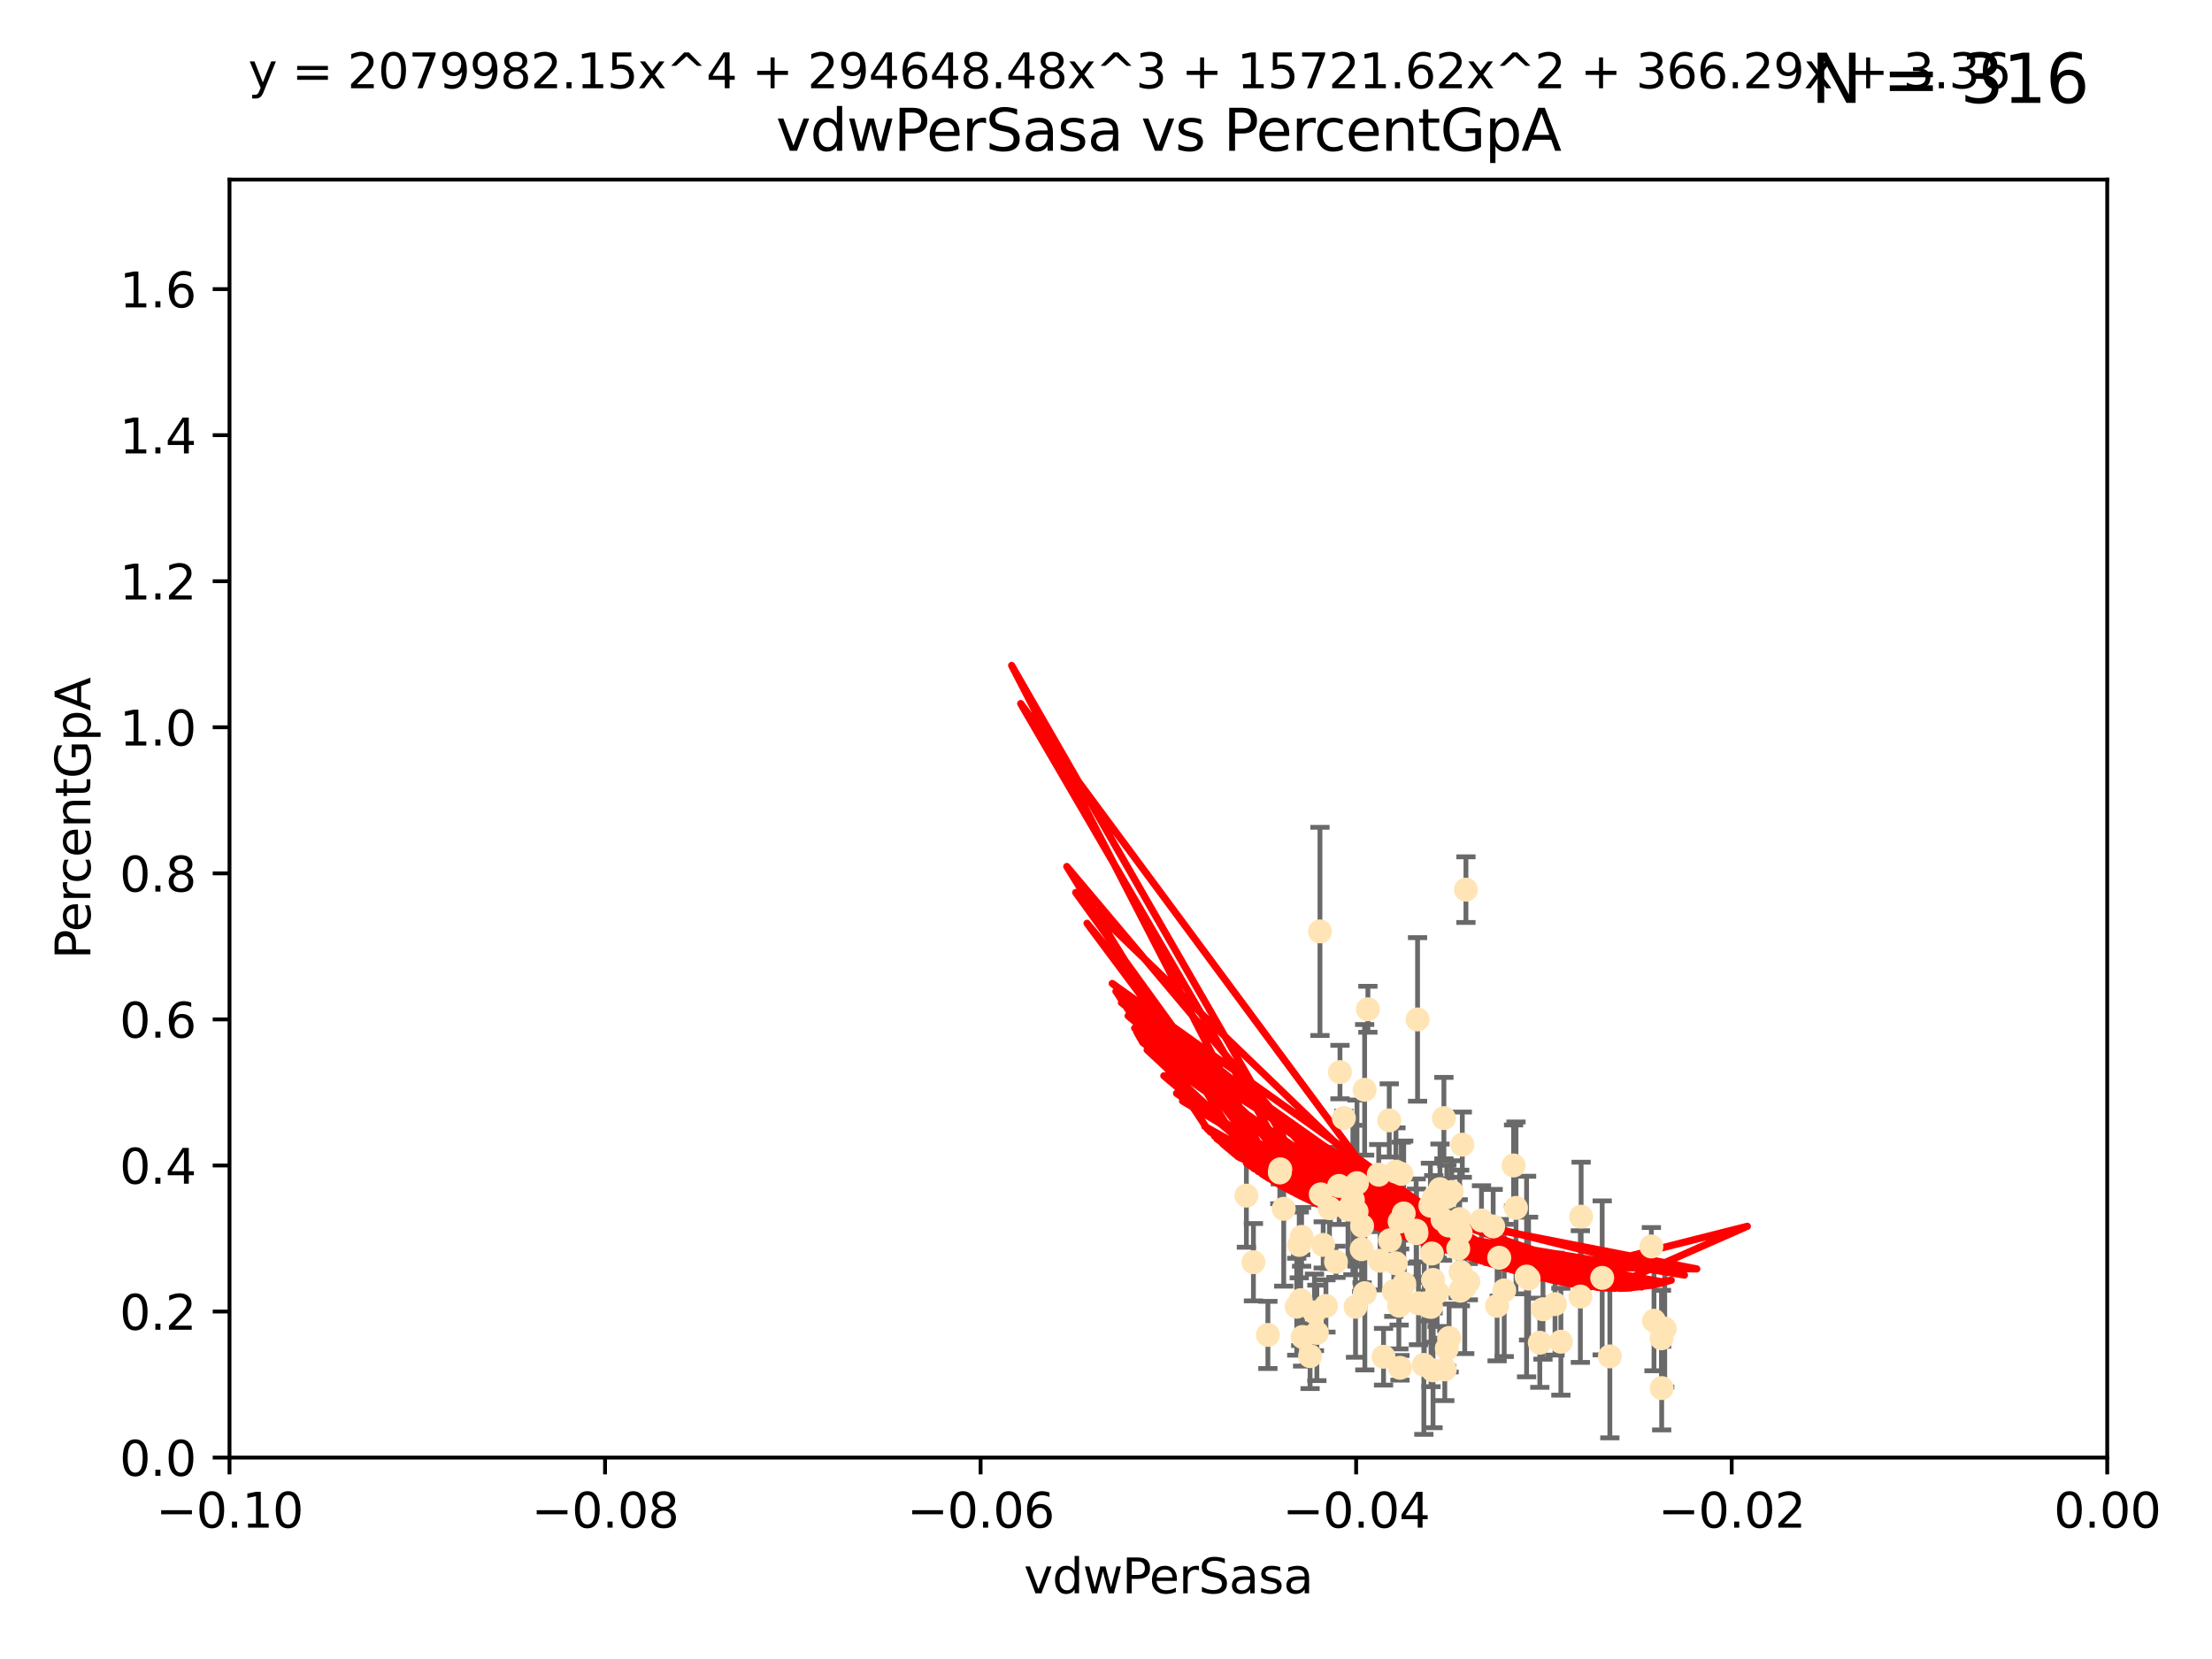 <?xml version="1.0" encoding="utf-8" standalone="no"?>
<!DOCTYPE svg PUBLIC "-//W3C//DTD SVG 1.1//EN"
  "http://www.w3.org/Graphics/SVG/1.1/DTD/svg11.dtd">
<svg xmlns:xlink="http://www.w3.org/1999/xlink" width="460.8pt" height="345.6pt" viewBox="0 0 460.8 345.6" xmlns="http://www.w3.org/2000/svg" version="1.1">
 <defs>
  <style type="text/css">*{stroke-linejoin: round; stroke-linecap: butt}</style>
 </defs>
 <g id="figure_1">
  <g id="patch_1">
   <path d="M 0 345.6 
L 460.8 345.6 
L 460.8 0 
L 0 0 
z
" style="fill: #ffffff"/>
  </g>
  <g id="axes_1">
   <g id="patch_2">
    <path d="M 47.81 303.64 
L 438.975 303.64 
L 438.975 37.411 
L 47.81 37.411 
z
" style="fill: #ffffff"/>
   </g>
   <g id="PathCollection_1">
    <defs>
     <path id="m151a1c770a" d="M 0 1.118 
C 0.297 1.118 0.581 1 0.791 0.791 
C 1 0.581 1.118 0.297 1.118 0 
C 1.118 -0.297 1 -0.581 0.791 -0.791 
C 0.581 -1 0.297 -1.118 0 -1.118 
C -0.297 -1.118 -0.581 -1 -0.791 -0.791 
C -1 -0.581 -1.118 -0.297 -1.118 0 
C -1.118 0.297 -1 0.581 -0.791 0.791 
C -0.581 1 -0.297 1.118 0 1.118 
z
" style="stroke: #ffe4b5"/>
    </defs>
    <g clip-path="url(#pa1aa3a41fd)">
     <use xlink:href="#m151a1c770a" x="270.137" y="272.213" style="fill: #ffe4b5; stroke: #ffe4b5"/>
     <use xlink:href="#m151a1c770a" x="291.581" y="254.477" style="fill: #ffe4b5; stroke: #ffe4b5"/>
     <use xlink:href="#m151a1c770a" x="296.707" y="271.529" style="fill: #ffe4b5; stroke: #ffe4b5"/>
     <use xlink:href="#m151a1c770a" x="298.103" y="272.259" style="fill: #ffe4b5; stroke: #ffe4b5"/>
     <use xlink:href="#m151a1c770a" x="283.749" y="255.392" style="fill: #ffe4b5; stroke: #ffe4b5"/>
     <use xlink:href="#m151a1c770a" x="279.141" y="223.332" style="fill: #ffe4b5; stroke: #ffe4b5"/>
     <use xlink:href="#m151a1c770a" x="261.11" y="262.939" style="fill: #ffe4b5; stroke: #ffe4b5"/>
     <use xlink:href="#m151a1c770a" x="284.958" y="210.247" style="fill: #ffe4b5; stroke: #ffe4b5"/>
     <use xlink:href="#m151a1c770a" x="290.351" y="268.982" style="fill: #ffe4b5; stroke: #ffe4b5"/>
     <use xlink:href="#m151a1c770a" x="283.662" y="260.23" style="fill: #ffe4b5; stroke: #ffe4b5"/>
     <use xlink:href="#m151a1c770a" x="295.009" y="256.373" style="fill: #ffe4b5; stroke: #ffe4b5"/>
     <use xlink:href="#m151a1c770a" x="298.531" y="266.63" style="fill: #ffe4b5; stroke: #ffe4b5"/>
     <use xlink:href="#m151a1c770a" x="272.914" y="282.507" style="fill: #ffe4b5; stroke: #ffe4b5"/>
     <use xlink:href="#m151a1c770a" x="295.49" y="271.5" style="fill: #ffe4b5; stroke: #ffe4b5"/>
     <use xlink:href="#m151a1c770a" x="299.976" y="247.726" style="fill: #ffe4b5; stroke: #ffe4b5"/>
     <use xlink:href="#m151a1c770a" x="298.676" y="249.587" style="fill: #ffe4b5; stroke: #ffe4b5"/>
     <use xlink:href="#m151a1c770a" x="264.125" y="278.088" style="fill: #ffe4b5; stroke: #ffe4b5"/>
     <use xlink:href="#m151a1c770a" x="276.216" y="272.052" style="fill: #ffe4b5; stroke: #ffe4b5"/>
     <use xlink:href="#m151a1c770a" x="292.54" y="267.404" style="fill: #ffe4b5; stroke: #ffe4b5"/>
     <use xlink:href="#m151a1c770a" x="288.215" y="282.636" style="fill: #ffe4b5; stroke: #ffe4b5"/>
     <use xlink:href="#m151a1c770a" x="266.706" y="243.591" style="fill: #ffe4b5; stroke: #ffe4b5"/>
     <use xlink:href="#m151a1c770a" x="305.884" y="267.001" style="fill: #ffe4b5; stroke: #ffe4b5"/>
     <use xlink:href="#m151a1c770a" x="297.46" y="272.09" style="fill: #ffe4b5; stroke: #ffe4b5"/>
     <use xlink:href="#m151a1c770a" x="308.621" y="254.248" style="fill: #ffe4b5; stroke: #ffe4b5"/>
     <use xlink:href="#m151a1c770a" x="301.406" y="249.396" style="fill: #ffe4b5; stroke: #ffe4b5"/>
     <use xlink:href="#m151a1c770a" x="311.056" y="255.485" style="fill: #ffe4b5; stroke: #ffe4b5"/>
     <use xlink:href="#m151a1c770a" x="298.291" y="261.124" style="fill: #ffe4b5; stroke: #ffe4b5"/>
     <use xlink:href="#m151a1c770a" x="301.398" y="280.92" style="fill: #ffe4b5; stroke: #ffe4b5"/>
     <use xlink:href="#m151a1c770a" x="315.304" y="242.789" style="fill: #ffe4b5; stroke: #ffe4b5"/>
     <use xlink:href="#m151a1c770a" x="284.28" y="227.029" style="fill: #ffe4b5; stroke: #ffe4b5"/>
     <use xlink:href="#m151a1c770a" x="279.953" y="232.904" style="fill: #ffe4b5; stroke: #ffe4b5"/>
     <use xlink:href="#m151a1c770a" x="305.135" y="268.139" style="fill: #ffe4b5; stroke: #ffe4b5"/>
     <use xlink:href="#m151a1c770a" x="289.553" y="258.367" style="fill: #ffe4b5; stroke: #ffe4b5"/>
     <use xlink:href="#m151a1c770a" x="287.212" y="244.711" style="fill: #ffe4b5; stroke: #ffe4b5"/>
     <use xlink:href="#m151a1c770a" x="290.77" y="263.169" style="fill: #ffe4b5; stroke: #ffe4b5"/>
     <use xlink:href="#m151a1c770a" x="278.965" y="247.046" style="fill: #ffe4b5; stroke: #ffe4b5"/>
     <use xlink:href="#m151a1c770a" x="267.422" y="251.816" style="fill: #ffe4b5; stroke: #ffe4b5"/>
     <use xlink:href="#m151a1c770a" x="275.145" y="248.802" style="fill: #ffe4b5; stroke: #ffe4b5"/>
     <use xlink:href="#m151a1c770a" x="304.216" y="268.879" style="fill: #ffe4b5; stroke: #ffe4b5"/>
     <use xlink:href="#m151a1c770a" x="300.79" y="232.921" style="fill: #ffe4b5; stroke: #ffe4b5"/>
     <use xlink:href="#m151a1c770a" x="282.381" y="272.219" style="fill: #ffe4b5; stroke: #ffe4b5"/>
     <use xlink:href="#m151a1c770a" x="274.973" y="194.031" style="fill: #ffe4b5; stroke: #ffe4b5"/>
     <use xlink:href="#m151a1c770a" x="318.43" y="266.352" style="fill: #ffe4b5; stroke: #ffe4b5"/>
     <use xlink:href="#m151a1c770a" x="278.311" y="262.854" style="fill: #ffe4b5; stroke: #ffe4b5"/>
     <use xlink:href="#m151a1c770a" x="296.613" y="284.334" style="fill: #ffe4b5; stroke: #ffe4b5"/>
     <use xlink:href="#m151a1c770a" x="304.267" y="264.976" style="fill: #ffe4b5; stroke: #ffe4b5"/>
     <use xlink:href="#m151a1c770a" x="274.326" y="277.663" style="fill: #ffe4b5; stroke: #ffe4b5"/>
     <use xlink:href="#m151a1c770a" x="302.422" y="248.307" style="fill: #ffe4b5; stroke: #ffe4b5"/>
     <use xlink:href="#m151a1c770a" x="259.644" y="249.069" style="fill: #ffe4b5; stroke: #ffe4b5"/>
     <use xlink:href="#m151a1c770a" x="301.873" y="278.727" style="fill: #ffe4b5; stroke: #ffe4b5"/>
     <use xlink:href="#m151a1c770a" x="290.806" y="244.078" style="fill: #ffe4b5; stroke: #ffe4b5"/>
     <use xlink:href="#m151a1c770a" x="311.873" y="272.033" style="fill: #ffe4b5; stroke: #ffe4b5"/>
     <use xlink:href="#m151a1c770a" x="282.597" y="252.37" style="fill: #ffe4b5; stroke: #ffe4b5"/>
     <use xlink:href="#m151a1c770a" x="297.978" y="251.16" style="fill: #ffe4b5; stroke: #ffe4b5"/>
     <use xlink:href="#m151a1c770a" x="266.611" y="244.243" style="fill: #ffe4b5; stroke: #ffe4b5"/>
     <use xlink:href="#m151a1c770a" x="291.408" y="269.67" style="fill: #ffe4b5; stroke: #ffe4b5"/>
     <use xlink:href="#m151a1c770a" x="270.656" y="259.342" style="fill: #ffe4b5; stroke: #ffe4b5"/>
     <use xlink:href="#m151a1c770a" x="291.467" y="272.009" style="fill: #ffe4b5; stroke: #ffe4b5"/>
     <use xlink:href="#m151a1c770a" x="304.624" y="238.456" style="fill: #ffe4b5; stroke: #ffe4b5"/>
     <use xlink:href="#m151a1c770a" x="325.159" y="279.507" style="fill: #ffe4b5; stroke: #ffe4b5"/>
     <use xlink:href="#m151a1c770a" x="329.221" y="270.097" style="fill: #ffe4b5; stroke: #ffe4b5"/>
     <use xlink:href="#m151a1c770a" x="304.079" y="253.967" style="fill: #ffe4b5; stroke: #ffe4b5"/>
     <use xlink:href="#m151a1c770a" x="280.814" y="251.972" style="fill: #ffe4b5; stroke: #ffe4b5"/>
     <use xlink:href="#m151a1c770a" x="292.417" y="252.79" style="fill: #ffe4b5; stroke: #ffe4b5"/>
     <use xlink:href="#m151a1c770a" x="315.812" y="251.63" style="fill: #ffe4b5; stroke: #ffe4b5"/>
     <use xlink:href="#m151a1c770a" x="271.361" y="278.511" style="fill: #ffe4b5; stroke: #ffe4b5"/>
     <use xlink:href="#m151a1c770a" x="305.384" y="185.331" style="fill: #ffe4b5; stroke: #ffe4b5"/>
     <use xlink:href="#m151a1c770a" x="291.921" y="244.533" style="fill: #ffe4b5; stroke: #ffe4b5"/>
     <use xlink:href="#m151a1c770a" x="273.823" y="273.392" style="fill: #ffe4b5; stroke: #ffe4b5"/>
     <use xlink:href="#m151a1c770a" x="333.767" y="266.203" style="fill: #ffe4b5; stroke: #ffe4b5"/>
     <use xlink:href="#m151a1c770a" x="300.977" y="285.272" style="fill: #ffe4b5; stroke: #ffe4b5"/>
     <use xlink:href="#m151a1c770a" x="287.492" y="262.634" style="fill: #ffe4b5; stroke: #ffe4b5"/>
     <use xlink:href="#m151a1c770a" x="289.407" y="233.399" style="fill: #ffe4b5; stroke: #ffe4b5"/>
     <use xlink:href="#m151a1c770a" x="276.953" y="251.681" style="fill: #ffe4b5; stroke: #ffe4b5"/>
     <use xlink:href="#m151a1c770a" x="301.75" y="255.289" style="fill: #ffe4b5; stroke: #ffe4b5"/>
     <use xlink:href="#m151a1c770a" x="346.159" y="289.164" style="fill: #ffe4b5; stroke: #ffe4b5"/>
     <use xlink:href="#m151a1c770a" x="271.146" y="257.663" style="fill: #ffe4b5; stroke: #ffe4b5"/>
     <use xlink:href="#m151a1c770a" x="298.528" y="285.464" style="fill: #ffe4b5; stroke: #ffe4b5"/>
     <use xlink:href="#m151a1c770a" x="318.015" y="265.929" style="fill: #ffe4b5; stroke: #ffe4b5"/>
     <use xlink:href="#m151a1c770a" x="329.378" y="253.459" style="fill: #ffe4b5; stroke: #ffe4b5"/>
     <use xlink:href="#m151a1c770a" x="291.64" y="284.942" style="fill: #ffe4b5; stroke: #ffe4b5"/>
     <use xlink:href="#m151a1c770a" x="284.322" y="269.39" style="fill: #ffe4b5; stroke: #ffe4b5"/>
     <use xlink:href="#m151a1c770a" x="303.776" y="260.126" style="fill: #ffe4b5; stroke: #ffe4b5"/>
     <use xlink:href="#m151a1c770a" x="281.83" y="249.989" style="fill: #ffe4b5; stroke: #ffe4b5"/>
     <use xlink:href="#m151a1c770a" x="282.684" y="246.465" style="fill: #ffe4b5; stroke: #ffe4b5"/>
     <use xlink:href="#m151a1c770a" x="335.363" y="282.566" style="fill: #ffe4b5; stroke: #ffe4b5"/>
     <use xlink:href="#m151a1c770a" x="299.376" y="269.212" style="fill: #ffe4b5; stroke: #ffe4b5"/>
     <use xlink:href="#m151a1c770a" x="275.647" y="259.339" style="fill: #ffe4b5; stroke: #ffe4b5"/>
     <use xlink:href="#m151a1c770a" x="344.014" y="259.664" style="fill: #ffe4b5; stroke: #ffe4b5"/>
     <use xlink:href="#m151a1c770a" x="295.08" y="256.89" style="fill: #ffe4b5; stroke: #ffe4b5"/>
     <use xlink:href="#m151a1c770a" x="304.264" y="256.789" style="fill: #ffe4b5; stroke: #ffe4b5"/>
     <use xlink:href="#m151a1c770a" x="295.304" y="212.364" style="fill: #ffe4b5; stroke: #ffe4b5"/>
     <use xlink:href="#m151a1c770a" x="312.321" y="262.015" style="fill: #ffe4b5; stroke: #ffe4b5"/>
     <use xlink:href="#m151a1c770a" x="320.768" y="279.718" style="fill: #ffe4b5; stroke: #ffe4b5"/>
     <use xlink:href="#m151a1c770a" x="346.118" y="278.795" style="fill: #ffe4b5; stroke: #ffe4b5"/>
     <use xlink:href="#m151a1c770a" x="323.939" y="271.673" style="fill: #ffe4b5; stroke: #ffe4b5"/>
     <use xlink:href="#m151a1c770a" x="270.962" y="270.842" style="fill: #ffe4b5; stroke: #ffe4b5"/>
     <use xlink:href="#m151a1c770a" x="346.792" y="276.774" style="fill: #ffe4b5; stroke: #ffe4b5"/>
     <use xlink:href="#m151a1c770a" x="313.355" y="268.817" style="fill: #ffe4b5; stroke: #ffe4b5"/>
     <use xlink:href="#m151a1c770a" x="300.504" y="254.044" style="fill: #ffe4b5; stroke: #ffe4b5"/>
     <use xlink:href="#m151a1c770a" x="321.43" y="272.737" style="fill: #ffe4b5; stroke: #ffe4b5"/>
     <use xlink:href="#m151a1c770a" x="344.557" y="275.132" style="fill: #ffe4b5; stroke: #ffe4b5"/>
    </g>
   </g>
   <g id="matplotlib.axis_1">
    <g id="xtick_1">
     <g id="line2d_1">
      <defs>
       <path id="md59a4bc39a" d="M 0 0 
L 0 3.5 
" style="stroke: #000000; stroke-width: 0.8"/>
      </defs>
      <g>
       <use xlink:href="#md59a4bc39a" x="47.81" y="303.64" style="stroke: #000000; stroke-width: 0.8"/>
      </g>
     </g>
     <g id="text_1">
      <!-- −0.10 -->
      <g transform="translate(32.487 318.238)scale(0.1 -0.1)">
       <defs>
        <path id="DejaVuSans-2212" d="M 678 2272 
L 4684 2272 
L 4684 1741 
L 678 1741 
L 678 2272 
z
" transform="scale(0.016)"/>
        <path id="DejaVuSans-30" d="M 2034 4250 
Q 1547 4250 1301 3770 
Q 1056 3291 1056 2328 
Q 1056 1369 1301 889 
Q 1547 409 2034 409 
Q 2525 409 2770 889 
Q 3016 1369 3016 2328 
Q 3016 3291 2770 3770 
Q 2525 4250 2034 4250 
z
M 2034 4750 
Q 2819 4750 3233 4129 
Q 3647 3509 3647 2328 
Q 3647 1150 3233 529 
Q 2819 -91 2034 -91 
Q 1250 -91 836 529 
Q 422 1150 422 2328 
Q 422 3509 836 4129 
Q 1250 4750 2034 4750 
z
" transform="scale(0.016)"/>
        <path id="DejaVuSans-2e" d="M 684 794 
L 1344 794 
L 1344 0 
L 684 0 
L 684 794 
z
" transform="scale(0.016)"/>
        <path id="DejaVuSans-31" d="M 794 531 
L 1825 531 
L 1825 4091 
L 703 3866 
L 703 4441 
L 1819 4666 
L 2450 4666 
L 2450 531 
L 3481 531 
L 3481 0 
L 794 0 
L 794 531 
z
" transform="scale(0.016)"/>
       </defs>
       <use xlink:href="#DejaVuSans-2212"/>
       <use xlink:href="#DejaVuSans-30" x="83.789"/>
       <use xlink:href="#DejaVuSans-2e" x="147.412"/>
       <use xlink:href="#DejaVuSans-31" x="179.199"/>
       <use xlink:href="#DejaVuSans-30" x="242.822"/>
      </g>
     </g>
    </g>
    <g id="xtick_2">
     <g id="line2d_2">
      <g>
       <use xlink:href="#md59a4bc39a" x="126.043" y="303.64" style="stroke: #000000; stroke-width: 0.8"/>
      </g>
     </g>
     <g id="text_2">
      <!-- −0.08 -->
      <g transform="translate(110.72 318.238)scale(0.1 -0.1)">
       <defs>
        <path id="DejaVuSans-38" d="M 2034 2216 
Q 1584 2216 1326 1975 
Q 1069 1734 1069 1313 
Q 1069 891 1326 650 
Q 1584 409 2034 409 
Q 2484 409 2743 651 
Q 3003 894 3003 1313 
Q 3003 1734 2745 1975 
Q 2488 2216 2034 2216 
z
M 1403 2484 
Q 997 2584 770 2862 
Q 544 3141 544 3541 
Q 544 4100 942 4425 
Q 1341 4750 2034 4750 
Q 2731 4750 3128 4425 
Q 3525 4100 3525 3541 
Q 3525 3141 3298 2862 
Q 3072 2584 2669 2484 
Q 3125 2378 3379 2068 
Q 3634 1759 3634 1313 
Q 3634 634 3220 271 
Q 2806 -91 2034 -91 
Q 1263 -91 848 271 
Q 434 634 434 1313 
Q 434 1759 690 2068 
Q 947 2378 1403 2484 
z
M 1172 3481 
Q 1172 3119 1398 2916 
Q 1625 2713 2034 2713 
Q 2441 2713 2670 2916 
Q 2900 3119 2900 3481 
Q 2900 3844 2670 4047 
Q 2441 4250 2034 4250 
Q 1625 4250 1398 4047 
Q 1172 3844 1172 3481 
z
" transform="scale(0.016)"/>
       </defs>
       <use xlink:href="#DejaVuSans-2212"/>
       <use xlink:href="#DejaVuSans-30" x="83.789"/>
       <use xlink:href="#DejaVuSans-2e" x="147.412"/>
       <use xlink:href="#DejaVuSans-30" x="179.199"/>
       <use xlink:href="#DejaVuSans-38" x="242.822"/>
      </g>
     </g>
    </g>
    <g id="xtick_3">
     <g id="line2d_3">
      <g>
       <use xlink:href="#md59a4bc39a" x="204.276" y="303.64" style="stroke: #000000; stroke-width: 0.8"/>
      </g>
     </g>
     <g id="text_3">
      <!-- −0.06 -->
      <g transform="translate(188.953 318.238)scale(0.1 -0.1)">
       <defs>
        <path id="DejaVuSans-36" d="M 2113 2584 
Q 1688 2584 1439 2293 
Q 1191 2003 1191 1497 
Q 1191 994 1439 701 
Q 1688 409 2113 409 
Q 2538 409 2786 701 
Q 3034 994 3034 1497 
Q 3034 2003 2786 2293 
Q 2538 2584 2113 2584 
z
M 3366 4563 
L 3366 3988 
Q 3128 4100 2886 4159 
Q 2644 4219 2406 4219 
Q 1781 4219 1451 3797 
Q 1122 3375 1075 2522 
Q 1259 2794 1537 2939 
Q 1816 3084 2150 3084 
Q 2853 3084 3261 2657 
Q 3669 2231 3669 1497 
Q 3669 778 3244 343 
Q 2819 -91 2113 -91 
Q 1303 -91 875 529 
Q 447 1150 447 2328 
Q 447 3434 972 4092 
Q 1497 4750 2381 4750 
Q 2619 4750 2861 4703 
Q 3103 4656 3366 4563 
z
" transform="scale(0.016)"/>
       </defs>
       <use xlink:href="#DejaVuSans-2212"/>
       <use xlink:href="#DejaVuSans-30" x="83.789"/>
       <use xlink:href="#DejaVuSans-2e" x="147.412"/>
       <use xlink:href="#DejaVuSans-30" x="179.199"/>
       <use xlink:href="#DejaVuSans-36" x="242.822"/>
      </g>
     </g>
    </g>
    <g id="xtick_4">
     <g id="line2d_4">
      <g>
       <use xlink:href="#md59a4bc39a" x="282.509" y="303.64" style="stroke: #000000; stroke-width: 0.8"/>
      </g>
     </g>
     <g id="text_4">
      <!-- −0.04 -->
      <g transform="translate(267.186 318.238)scale(0.1 -0.1)">
       <defs>
        <path id="DejaVuSans-34" d="M 2419 4116 
L 825 1625 
L 2419 1625 
L 2419 4116 
z
M 2253 4666 
L 3047 4666 
L 3047 1625 
L 3713 1625 
L 3713 1100 
L 3047 1100 
L 3047 0 
L 2419 0 
L 2419 1100 
L 313 1100 
L 313 1709 
L 2253 4666 
z
" transform="scale(0.016)"/>
       </defs>
       <use xlink:href="#DejaVuSans-2212"/>
       <use xlink:href="#DejaVuSans-30" x="83.789"/>
       <use xlink:href="#DejaVuSans-2e" x="147.412"/>
       <use xlink:href="#DejaVuSans-30" x="179.199"/>
       <use xlink:href="#DejaVuSans-34" x="242.822"/>
      </g>
     </g>
    </g>
    <g id="xtick_5">
     <g id="line2d_5">
      <g>
       <use xlink:href="#md59a4bc39a" x="360.742" y="303.64" style="stroke: #000000; stroke-width: 0.8"/>
      </g>
     </g>
     <g id="text_5">
      <!-- −0.02 -->
      <g transform="translate(345.419 318.238)scale(0.1 -0.1)">
       <defs>
        <path id="DejaVuSans-32" d="M 1228 531 
L 3431 531 
L 3431 0 
L 469 0 
L 469 531 
Q 828 903 1448 1529 
Q 2069 2156 2228 2338 
Q 2531 2678 2651 2914 
Q 2772 3150 2772 3378 
Q 2772 3750 2511 3984 
Q 2250 4219 1831 4219 
Q 1534 4219 1204 4116 
Q 875 4013 500 3803 
L 500 4441 
Q 881 4594 1212 4672 
Q 1544 4750 1819 4750 
Q 2544 4750 2975 4387 
Q 3406 4025 3406 3419 
Q 3406 3131 3298 2873 
Q 3191 2616 2906 2266 
Q 2828 2175 2409 1742 
Q 1991 1309 1228 531 
z
" transform="scale(0.016)"/>
       </defs>
       <use xlink:href="#DejaVuSans-2212"/>
       <use xlink:href="#DejaVuSans-30" x="83.789"/>
       <use xlink:href="#DejaVuSans-2e" x="147.412"/>
       <use xlink:href="#DejaVuSans-30" x="179.199"/>
       <use xlink:href="#DejaVuSans-32" x="242.822"/>
      </g>
     </g>
    </g>
    <g id="xtick_6">
     <g id="line2d_6">
      <g>
       <use xlink:href="#md59a4bc39a" x="438.975" y="303.64" style="stroke: #000000; stroke-width: 0.8"/>
      </g>
     </g>
     <g id="text_6">
      <!-- 0.00 -->
      <g transform="translate(427.842 318.238)scale(0.1 -0.1)">
       <use xlink:href="#DejaVuSans-30"/>
       <use xlink:href="#DejaVuSans-2e" x="63.623"/>
       <use xlink:href="#DejaVuSans-30" x="95.41"/>
       <use xlink:href="#DejaVuSans-30" x="159.033"/>
      </g>
     </g>
    </g>
    <g id="text_7">
     <!-- vdwPerSasa -->
     <g transform="translate(213.297 331.917)scale(0.1 -0.1)">
      <defs>
       <path id="DejaVuSans-76" d="M 191 3500 
L 800 3500 
L 1894 563 
L 2988 3500 
L 3597 3500 
L 2284 0 
L 1503 0 
L 191 3500 
z
" transform="scale(0.016)"/>
       <path id="DejaVuSans-64" d="M 2906 2969 
L 2906 4863 
L 3481 4863 
L 3481 0 
L 2906 0 
L 2906 525 
Q 2725 213 2448 61 
Q 2172 -91 1784 -91 
Q 1150 -91 751 415 
Q 353 922 353 1747 
Q 353 2572 751 3078 
Q 1150 3584 1784 3584 
Q 2172 3584 2448 3432 
Q 2725 3281 2906 2969 
z
M 947 1747 
Q 947 1113 1208 752 
Q 1469 391 1925 391 
Q 2381 391 2643 752 
Q 2906 1113 2906 1747 
Q 2906 2381 2643 2742 
Q 2381 3103 1925 3103 
Q 1469 3103 1208 2742 
Q 947 2381 947 1747 
z
" transform="scale(0.016)"/>
       <path id="DejaVuSans-77" d="M 269 3500 
L 844 3500 
L 1563 769 
L 2278 3500 
L 2956 3500 
L 3675 769 
L 4391 3500 
L 4966 3500 
L 4050 0 
L 3372 0 
L 2619 2869 
L 1863 0 
L 1184 0 
L 269 3500 
z
" transform="scale(0.016)"/>
       <path id="DejaVuSans-50" d="M 1259 4147 
L 1259 2394 
L 2053 2394 
Q 2494 2394 2734 2622 
Q 2975 2850 2975 3272 
Q 2975 3691 2734 3919 
Q 2494 4147 2053 4147 
L 1259 4147 
z
M 628 4666 
L 2053 4666 
Q 2838 4666 3239 4311 
Q 3641 3956 3641 3272 
Q 3641 2581 3239 2228 
Q 2838 1875 2053 1875 
L 1259 1875 
L 1259 0 
L 628 0 
L 628 4666 
z
" transform="scale(0.016)"/>
       <path id="DejaVuSans-65" d="M 3597 1894 
L 3597 1613 
L 953 1613 
Q 991 1019 1311 708 
Q 1631 397 2203 397 
Q 2534 397 2845 478 
Q 3156 559 3463 722 
L 3463 178 
Q 3153 47 2828 -22 
Q 2503 -91 2169 -91 
Q 1331 -91 842 396 
Q 353 884 353 1716 
Q 353 2575 817 3079 
Q 1281 3584 2069 3584 
Q 2775 3584 3186 3129 
Q 3597 2675 3597 1894 
z
M 3022 2063 
Q 3016 2534 2758 2815 
Q 2500 3097 2075 3097 
Q 1594 3097 1305 2825 
Q 1016 2553 972 2059 
L 3022 2063 
z
" transform="scale(0.016)"/>
       <path id="DejaVuSans-72" d="M 2631 2963 
Q 2534 3019 2420 3045 
Q 2306 3072 2169 3072 
Q 1681 3072 1420 2755 
Q 1159 2438 1159 1844 
L 1159 0 
L 581 0 
L 581 3500 
L 1159 3500 
L 1159 2956 
Q 1341 3275 1631 3429 
Q 1922 3584 2338 3584 
Q 2397 3584 2469 3576 
Q 2541 3569 2628 3553 
L 2631 2963 
z
" transform="scale(0.016)"/>
       <path id="DejaVuSans-53" d="M 3425 4513 
L 3425 3897 
Q 3066 4069 2747 4153 
Q 2428 4238 2131 4238 
Q 1616 4238 1336 4038 
Q 1056 3838 1056 3469 
Q 1056 3159 1242 3001 
Q 1428 2844 1947 2747 
L 2328 2669 
Q 3034 2534 3370 2195 
Q 3706 1856 3706 1288 
Q 3706 609 3251 259 
Q 2797 -91 1919 -91 
Q 1588 -91 1214 -16 
Q 841 59 441 206 
L 441 856 
Q 825 641 1194 531 
Q 1563 422 1919 422 
Q 2459 422 2753 634 
Q 3047 847 3047 1241 
Q 3047 1584 2836 1778 
Q 2625 1972 2144 2069 
L 1759 2144 
Q 1053 2284 737 2584 
Q 422 2884 422 3419 
Q 422 4038 858 4394 
Q 1294 4750 2059 4750 
Q 2388 4750 2728 4690 
Q 3069 4631 3425 4513 
z
" transform="scale(0.016)"/>
       <path id="DejaVuSans-61" d="M 2194 1759 
Q 1497 1759 1228 1600 
Q 959 1441 959 1056 
Q 959 750 1161 570 
Q 1363 391 1709 391 
Q 2188 391 2477 730 
Q 2766 1069 2766 1631 
L 2766 1759 
L 2194 1759 
z
M 3341 1997 
L 3341 0 
L 2766 0 
L 2766 531 
Q 2569 213 2275 61 
Q 1981 -91 1556 -91 
Q 1019 -91 701 211 
Q 384 513 384 1019 
Q 384 1609 779 1909 
Q 1175 2209 1959 2209 
L 2766 2209 
L 2766 2266 
Q 2766 2663 2505 2880 
Q 2244 3097 1772 3097 
Q 1472 3097 1187 3025 
Q 903 2953 641 2809 
L 641 3341 
Q 956 3463 1253 3523 
Q 1550 3584 1831 3584 
Q 2591 3584 2966 3190 
Q 3341 2797 3341 1997 
z
" transform="scale(0.016)"/>
       <path id="DejaVuSans-73" d="M 2834 3397 
L 2834 2853 
Q 2591 2978 2328 3040 
Q 2066 3103 1784 3103 
Q 1356 3103 1142 2972 
Q 928 2841 928 2578 
Q 928 2378 1081 2264 
Q 1234 2150 1697 2047 
L 1894 2003 
Q 2506 1872 2764 1633 
Q 3022 1394 3022 966 
Q 3022 478 2636 193 
Q 2250 -91 1575 -91 
Q 1294 -91 989 -36 
Q 684 19 347 128 
L 347 722 
Q 666 556 975 473 
Q 1284 391 1588 391 
Q 1994 391 2212 530 
Q 2431 669 2431 922 
Q 2431 1156 2273 1281 
Q 2116 1406 1581 1522 
L 1381 1569 
Q 847 1681 609 1914 
Q 372 2147 372 2553 
Q 372 3047 722 3315 
Q 1072 3584 1716 3584 
Q 2034 3584 2315 3537 
Q 2597 3491 2834 3397 
z
" transform="scale(0.016)"/>
      </defs>
      <use xlink:href="#DejaVuSans-76"/>
      <use xlink:href="#DejaVuSans-64" x="59.18"/>
      <use xlink:href="#DejaVuSans-77" x="122.656"/>
      <use xlink:href="#DejaVuSans-50" x="204.443"/>
      <use xlink:href="#DejaVuSans-65" x="261.121"/>
      <use xlink:href="#DejaVuSans-72" x="322.645"/>
      <use xlink:href="#DejaVuSans-53" x="363.758"/>
      <use xlink:href="#DejaVuSans-61" x="427.234"/>
      <use xlink:href="#DejaVuSans-73" x="488.514"/>
      <use xlink:href="#DejaVuSans-61" x="540.613"/>
     </g>
    </g>
   </g>
   <g id="matplotlib.axis_2">
    <g id="ytick_1">
     <g id="line2d_7">
      <defs>
       <path id="mb08852c941" d="M 0 0 
L -3.5 0 
" style="stroke: #000000; stroke-width: 0.8"/>
      </defs>
      <g>
       <use xlink:href="#mb08852c941" x="47.81" y="303.64" style="stroke: #000000; stroke-width: 0.8"/>
      </g>
     </g>
     <g id="text_8">
      <!-- 0.0 -->
      <g transform="translate(24.907 307.439)scale(0.1 -0.1)">
       <use xlink:href="#DejaVuSans-30"/>
       <use xlink:href="#DejaVuSans-2e" x="63.623"/>
       <use xlink:href="#DejaVuSans-30" x="95.41"/>
      </g>
     </g>
    </g>
    <g id="ytick_2">
     <g id="line2d_8">
      <g>
       <use xlink:href="#mb08852c941" x="47.81" y="273.214" style="stroke: #000000; stroke-width: 0.8"/>
      </g>
     </g>
     <g id="text_9">
      <!-- 0.2 -->
      <g transform="translate(24.907 277.013)scale(0.1 -0.1)">
       <use xlink:href="#DejaVuSans-30"/>
       <use xlink:href="#DejaVuSans-2e" x="63.623"/>
       <use xlink:href="#DejaVuSans-32" x="95.41"/>
      </g>
     </g>
    </g>
    <g id="ytick_3">
     <g id="line2d_9">
      <g>
       <use xlink:href="#mb08852c941" x="47.81" y="242.788" style="stroke: #000000; stroke-width: 0.8"/>
      </g>
     </g>
     <g id="text_10">
      <!-- 0.4 -->
      <g transform="translate(24.907 246.587)scale(0.1 -0.1)">
       <use xlink:href="#DejaVuSans-30"/>
       <use xlink:href="#DejaVuSans-2e" x="63.623"/>
       <use xlink:href="#DejaVuSans-34" x="95.41"/>
      </g>
     </g>
    </g>
    <g id="ytick_4">
     <g id="line2d_10">
      <g>
       <use xlink:href="#mb08852c941" x="47.81" y="212.362" style="stroke: #000000; stroke-width: 0.8"/>
      </g>
     </g>
     <g id="text_11">
      <!-- 0.6 -->
      <g transform="translate(24.907 216.161)scale(0.1 -0.1)">
       <use xlink:href="#DejaVuSans-30"/>
       <use xlink:href="#DejaVuSans-2e" x="63.623"/>
       <use xlink:href="#DejaVuSans-36" x="95.41"/>
      </g>
     </g>
    </g>
    <g id="ytick_5">
     <g id="line2d_11">
      <g>
       <use xlink:href="#mb08852c941" x="47.81" y="181.935" style="stroke: #000000; stroke-width: 0.8"/>
      </g>
     </g>
     <g id="text_12">
      <!-- 0.8 -->
      <g transform="translate(24.907 185.735)scale(0.1 -0.1)">
       <use xlink:href="#DejaVuSans-30"/>
       <use xlink:href="#DejaVuSans-2e" x="63.623"/>
       <use xlink:href="#DejaVuSans-38" x="95.41"/>
      </g>
     </g>
    </g>
    <g id="ytick_6">
     <g id="line2d_12">
      <g>
       <use xlink:href="#mb08852c941" x="47.81" y="151.509" style="stroke: #000000; stroke-width: 0.8"/>
      </g>
     </g>
     <g id="text_13">
      <!-- 1.0 -->
      <g transform="translate(24.907 155.308)scale(0.1 -0.1)">
       <use xlink:href="#DejaVuSans-31"/>
       <use xlink:href="#DejaVuSans-2e" x="63.623"/>
       <use xlink:href="#DejaVuSans-30" x="95.41"/>
      </g>
     </g>
    </g>
    <g id="ytick_7">
     <g id="line2d_13">
      <g>
       <use xlink:href="#mb08852c941" x="47.81" y="121.083" style="stroke: #000000; stroke-width: 0.8"/>
      </g>
     </g>
     <g id="text_14">
      <!-- 1.2 -->
      <g transform="translate(24.907 124.882)scale(0.1 -0.1)">
       <use xlink:href="#DejaVuSans-31"/>
       <use xlink:href="#DejaVuSans-2e" x="63.623"/>
       <use xlink:href="#DejaVuSans-32" x="95.41"/>
      </g>
     </g>
    </g>
    <g id="ytick_8">
     <g id="line2d_14">
      <g>
       <use xlink:href="#mb08852c941" x="47.81" y="90.657" style="stroke: #000000; stroke-width: 0.8"/>
      </g>
     </g>
     <g id="text_15">
      <!-- 1.4 -->
      <g transform="translate(24.907 94.456)scale(0.1 -0.1)">
       <use xlink:href="#DejaVuSans-31"/>
       <use xlink:href="#DejaVuSans-2e" x="63.623"/>
       <use xlink:href="#DejaVuSans-34" x="95.41"/>
      </g>
     </g>
    </g>
    <g id="ytick_9">
     <g id="line2d_15">
      <g>
       <use xlink:href="#mb08852c941" x="47.81" y="60.231" style="stroke: #000000; stroke-width: 0.8"/>
      </g>
     </g>
     <g id="text_16">
      <!-- 1.6 -->
      <g transform="translate(24.907 64.03)scale(0.1 -0.1)">
       <use xlink:href="#DejaVuSans-31"/>
       <use xlink:href="#DejaVuSans-2e" x="63.623"/>
       <use xlink:href="#DejaVuSans-36" x="95.41"/>
      </g>
     </g>
    </g>
    <g id="text_17">
     <!-- PercentGpA -->
     <g transform="translate(18.827 199.802)rotate(-90)scale(0.1 -0.1)">
      <defs>
       <path id="DejaVuSans-63" d="M 3122 3366 
L 3122 2828 
Q 2878 2963 2633 3030 
Q 2388 3097 2138 3097 
Q 1578 3097 1268 2742 
Q 959 2388 959 1747 
Q 959 1106 1268 751 
Q 1578 397 2138 397 
Q 2388 397 2633 464 
Q 2878 531 3122 666 
L 3122 134 
Q 2881 22 2623 -34 
Q 2366 -91 2075 -91 
Q 1284 -91 818 406 
Q 353 903 353 1747 
Q 353 2603 823 3093 
Q 1294 3584 2113 3584 
Q 2378 3584 2631 3529 
Q 2884 3475 3122 3366 
z
" transform="scale(0.016)"/>
       <path id="DejaVuSans-6e" d="M 3513 2113 
L 3513 0 
L 2938 0 
L 2938 2094 
Q 2938 2591 2744 2837 
Q 2550 3084 2163 3084 
Q 1697 3084 1428 2787 
Q 1159 2491 1159 1978 
L 1159 0 
L 581 0 
L 581 3500 
L 1159 3500 
L 1159 2956 
Q 1366 3272 1645 3428 
Q 1925 3584 2291 3584 
Q 2894 3584 3203 3211 
Q 3513 2838 3513 2113 
z
" transform="scale(0.016)"/>
       <path id="DejaVuSans-74" d="M 1172 4494 
L 1172 3500 
L 2356 3500 
L 2356 3053 
L 1172 3053 
L 1172 1153 
Q 1172 725 1289 603 
Q 1406 481 1766 481 
L 2356 481 
L 2356 0 
L 1766 0 
Q 1100 0 847 248 
Q 594 497 594 1153 
L 594 3053 
L 172 3053 
L 172 3500 
L 594 3500 
L 594 4494 
L 1172 4494 
z
" transform="scale(0.016)"/>
       <path id="DejaVuSans-47" d="M 3809 666 
L 3809 1919 
L 2778 1919 
L 2778 2438 
L 4434 2438 
L 4434 434 
Q 4069 175 3628 42 
Q 3188 -91 2688 -91 
Q 1594 -91 976 548 
Q 359 1188 359 2328 
Q 359 3472 976 4111 
Q 1594 4750 2688 4750 
Q 3144 4750 3555 4637 
Q 3966 4525 4313 4306 
L 4313 3634 
Q 3963 3931 3569 4081 
Q 3175 4231 2741 4231 
Q 1884 4231 1454 3753 
Q 1025 3275 1025 2328 
Q 1025 1384 1454 906 
Q 1884 428 2741 428 
Q 3075 428 3337 486 
Q 3600 544 3809 666 
z
" transform="scale(0.016)"/>
       <path id="DejaVuSans-70" d="M 1159 525 
L 1159 -1331 
L 581 -1331 
L 581 3500 
L 1159 3500 
L 1159 2969 
Q 1341 3281 1617 3432 
Q 1894 3584 2278 3584 
Q 2916 3584 3314 3078 
Q 3713 2572 3713 1747 
Q 3713 922 3314 415 
Q 2916 -91 2278 -91 
Q 1894 -91 1617 61 
Q 1341 213 1159 525 
z
M 3116 1747 
Q 3116 2381 2855 2742 
Q 2594 3103 2138 3103 
Q 1681 3103 1420 2742 
Q 1159 2381 1159 1747 
Q 1159 1113 1420 752 
Q 1681 391 2138 391 
Q 2594 391 2855 752 
Q 3116 1113 3116 1747 
z
" transform="scale(0.016)"/>
       <path id="DejaVuSans-41" d="M 2188 4044 
L 1331 1722 
L 3047 1722 
L 2188 4044 
z
M 1831 4666 
L 2547 4666 
L 4325 0 
L 3669 0 
L 3244 1197 
L 1141 1197 
L 716 0 
L 50 0 
L 1831 4666 
z
" transform="scale(0.016)"/>
      </defs>
      <use xlink:href="#DejaVuSans-50"/>
      <use xlink:href="#DejaVuSans-65" x="56.678"/>
      <use xlink:href="#DejaVuSans-72" x="118.201"/>
      <use xlink:href="#DejaVuSans-63" x="157.064"/>
      <use xlink:href="#DejaVuSans-65" x="212.045"/>
      <use xlink:href="#DejaVuSans-6e" x="273.568"/>
      <use xlink:href="#DejaVuSans-74" x="336.947"/>
      <use xlink:href="#DejaVuSans-47" x="376.156"/>
      <use xlink:href="#DejaVuSans-70" x="453.646"/>
      <use xlink:href="#DejaVuSans-41" x="517.123"/>
     </g>
    </g>
   </g>
   <g id="LineCollection_1">
    <path d="M 270.137 282.308 
L 270.137 262.119 
" clip-path="url(#pa1aa3a41fd)" style="fill: none; stroke: #696969"/>
    <path d="M 291.581 260.181 
L 291.581 248.773 
" clip-path="url(#pa1aa3a41fd)" style="fill: none; stroke: #696969"/>
    <path d="M 296.707 284.435 
L 296.707 258.624 
" clip-path="url(#pa1aa3a41fd)" style="fill: none; stroke: #696969"/>
    <path d="M 298.103 288.87 
L 298.103 255.647 
" clip-path="url(#pa1aa3a41fd)" style="fill: none; stroke: #696969"/>
    <path d="M 283.749 267.217 
L 283.749 243.567 
" clip-path="url(#pa1aa3a41fd)" style="fill: none; stroke: #696969"/>
    <path d="M 279.141 228.9 
L 279.141 217.765 
" clip-path="url(#pa1aa3a41fd)" style="fill: none; stroke: #696969"/>
    <path d="M 261.11 270.996 
L 261.11 254.883 
" clip-path="url(#pa1aa3a41fd)" style="fill: none; stroke: #696969"/>
    <path d="M 284.958 215.032 
L 284.958 205.463 
" clip-path="url(#pa1aa3a41fd)" style="fill: none; stroke: #696969"/>
    <path d="M 290.351 274.229 
L 290.351 263.735 
" clip-path="url(#pa1aa3a41fd)" style="fill: none; stroke: #696969"/>
    <path d="M 283.662 269.044 
L 283.662 251.416 
" clip-path="url(#pa1aa3a41fd)" style="fill: none; stroke: #696969"/>
    <path d="M 295.009 267.151 
L 295.009 245.596 
" clip-path="url(#pa1aa3a41fd)" style="fill: none; stroke: #696969"/>
    <path d="M 298.531 279.61 
L 298.531 253.65 
" clip-path="url(#pa1aa3a41fd)" style="fill: none; stroke: #696969"/>
    <path d="M 272.914 289.267 
L 272.914 275.747 
" clip-path="url(#pa1aa3a41fd)" style="fill: none; stroke: #696969"/>
    <path d="M 295.49 280.129 
L 295.49 262.872 
" clip-path="url(#pa1aa3a41fd)" style="fill: none; stroke: #696969"/>
    <path d="M 299.976 257.133 
L 299.976 238.318 
" clip-path="url(#pa1aa3a41fd)" style="fill: none; stroke: #696969"/>
    <path d="M 298.676 254.283 
L 298.676 244.892 
" clip-path="url(#pa1aa3a41fd)" style="fill: none; stroke: #696969"/>
    <path d="M 264.125 285.087 
L 264.125 271.09 
" clip-path="url(#pa1aa3a41fd)" style="fill: none; stroke: #696969"/>
    <path d="M 276.216 277.492 
L 276.216 266.613 
" clip-path="url(#pa1aa3a41fd)" style="fill: none; stroke: #696969"/>
    <path d="M 292.54 271.655 
L 292.54 263.154 
" clip-path="url(#pa1aa3a41fd)" style="fill: none; stroke: #696969"/>
    <path d="M 288.215 288.537 
L 288.215 276.736 
" clip-path="url(#pa1aa3a41fd)" style="fill: none; stroke: #696969"/>
    <path d="M 266.706 246.637 
L 266.706 240.546 
" clip-path="url(#pa1aa3a41fd)" style="fill: none; stroke: #696969"/>
    <path d="M 305.884 270.771 
L 305.884 263.231 
" clip-path="url(#pa1aa3a41fd)" style="fill: none; stroke: #696969"/>
    <path d="M 297.46 275.194 
L 297.46 268.985 
" clip-path="url(#pa1aa3a41fd)" style="fill: none; stroke: #696969"/>
    <path d="M 308.621 261.487 
L 308.621 247.01 
" clip-path="url(#pa1aa3a41fd)" style="fill: none; stroke: #696969"/>
    <path d="M 301.406 256.046 
L 301.406 242.746 
" clip-path="url(#pa1aa3a41fd)" style="fill: none; stroke: #696969"/>
    <path d="M 311.056 263.195 
L 311.056 247.776 
" clip-path="url(#pa1aa3a41fd)" style="fill: none; stroke: #696969"/>
    <path d="M 298.291 270.404 
L 298.291 251.843 
" clip-path="url(#pa1aa3a41fd)" style="fill: none; stroke: #696969"/>
    <path d="M 301.398 284.646 
L 301.398 277.193 
" clip-path="url(#pa1aa3a41fd)" style="fill: none; stroke: #696969"/>
    <path d="M 315.304 251.23 
L 315.304 234.349 
" clip-path="url(#pa1aa3a41fd)" style="fill: none; stroke: #696969"/>
    <path d="M 284.28 240.638 
L 284.28 213.42 
" clip-path="url(#pa1aa3a41fd)" style="fill: none; stroke: #696969"/>
    <path d="M 279.953 234.331 
L 279.953 231.478 
" clip-path="url(#pa1aa3a41fd)" style="fill: none; stroke: #696969"/>
    <path d="M 305.135 281.982 
L 305.135 254.296 
" clip-path="url(#pa1aa3a41fd)" style="fill: none; stroke: #696969"/>
    <path d="M 289.553 261.98 
L 289.553 254.754 
" clip-path="url(#pa1aa3a41fd)" style="fill: none; stroke: #696969"/>
    <path d="M 287.212 251 
L 287.212 238.422 
" clip-path="url(#pa1aa3a41fd)" style="fill: none; stroke: #696969"/>
    <path d="M 290.77 269.326 
L 290.77 257.011 
" clip-path="url(#pa1aa3a41fd)" style="fill: none; stroke: #696969"/>
    <path d="M 278.965 255.062 
L 278.965 239.029 
" clip-path="url(#pa1aa3a41fd)" style="fill: none; stroke: #696969"/>
    <path d="M 267.422 267.926 
L 267.422 235.706 
" clip-path="url(#pa1aa3a41fd)" style="fill: none; stroke: #696969"/>
    <path d="M 275.145 250.902 
L 275.145 246.701 
" clip-path="url(#pa1aa3a41fd)" style="fill: none; stroke: #696969"/>
    <path d="M 304.216 272.02 
L 304.216 265.737 
" clip-path="url(#pa1aa3a41fd)" style="fill: none; stroke: #696969"/>
    <path d="M 300.79 241.4 
L 300.79 224.442 
" clip-path="url(#pa1aa3a41fd)" style="fill: none; stroke: #696969"/>
    <path d="M 282.381 282.742 
L 282.381 261.696 
" clip-path="url(#pa1aa3a41fd)" style="fill: none; stroke: #696969"/>
    <path d="M 274.973 215.715 
L 274.973 172.348 
" clip-path="url(#pa1aa3a41fd)" style="fill: none; stroke: #696969"/>
    <path d="M 318.43 279.145 
L 318.43 253.559 
" clip-path="url(#pa1aa3a41fd)" style="fill: none; stroke: #696969"/>
    <path d="M 278.311 266.107 
L 278.311 259.602 
" clip-path="url(#pa1aa3a41fd)" style="fill: none; stroke: #696969"/>
    <path d="M 296.613 298.801 
L 296.613 269.868 
" clip-path="url(#pa1aa3a41fd)" style="fill: none; stroke: #696969"/>
    <path d="M 304.267 269.36 
L 304.267 260.593 
" clip-path="url(#pa1aa3a41fd)" style="fill: none; stroke: #696969"/>
    <path d="M 274.326 287.605 
L 274.326 267.722 
" clip-path="url(#pa1aa3a41fd)" style="fill: none; stroke: #696969"/>
    <path d="M 302.422 254.808 
L 302.422 241.806 
" clip-path="url(#pa1aa3a41fd)" style="fill: none; stroke: #696969"/>
    <path d="M 259.644 259.819 
L 259.644 238.318 
" clip-path="url(#pa1aa3a41fd)" style="fill: none; stroke: #696969"/>
    <path d="M 301.873 285.803 
L 301.873 271.651 
" clip-path="url(#pa1aa3a41fd)" style="fill: none; stroke: #696969"/>
    <path d="M 290.806 253.2 
L 290.806 234.956 
" clip-path="url(#pa1aa3a41fd)" style="fill: none; stroke: #696969"/>
    <path d="M 311.873 283.49 
L 311.873 260.577 
" clip-path="url(#pa1aa3a41fd)" style="fill: none; stroke: #696969"/>
    <path d="M 282.597 262.166 
L 282.597 242.574 
" clip-path="url(#pa1aa3a41fd)" style="fill: none; stroke: #696969"/>
    <path d="M 297.978 259.999 
L 297.978 242.321 
" clip-path="url(#pa1aa3a41fd)" style="fill: none; stroke: #696969"/>
    <path d="M 266.611 250.754 
L 266.611 237.733 
" clip-path="url(#pa1aa3a41fd)" style="fill: none; stroke: #696969"/>
    <path d="M 291.408 281 
L 291.408 258.34 
" clip-path="url(#pa1aa3a41fd)" style="fill: none; stroke: #696969"/>
    <path d="M 270.656 266.196 
L 270.656 252.488 
" clip-path="url(#pa1aa3a41fd)" style="fill: none; stroke: #696969"/>
    <path d="M 291.467 276.039 
L 291.467 267.979 
" clip-path="url(#pa1aa3a41fd)" style="fill: none; stroke: #696969"/>
    <path d="M 304.624 245.252 
L 304.624 231.661 
" clip-path="url(#pa1aa3a41fd)" style="fill: none; stroke: #696969"/>
    <path d="M 325.159 290.635 
L 325.159 268.379 
" clip-path="url(#pa1aa3a41fd)" style="fill: none; stroke: #696969"/>
    <path d="M 329.221 283.806 
L 329.221 256.387 
" clip-path="url(#pa1aa3a41fd)" style="fill: none; stroke: #696969"/>
    <path d="M 304.079 264.171 
L 304.079 243.763 
" clip-path="url(#pa1aa3a41fd)" style="fill: none; stroke: #696969"/>
    <path d="M 280.814 262.897 
L 280.814 241.048 
" clip-path="url(#pa1aa3a41fd)" style="fill: none; stroke: #696969"/>
    <path d="M 292.417 267.881 
L 292.417 237.699 
" clip-path="url(#pa1aa3a41fd)" style="fill: none; stroke: #696969"/>
    <path d="M 315.812 269.535 
L 315.812 233.724 
" clip-path="url(#pa1aa3a41fd)" style="fill: none; stroke: #696969"/>
    <path d="M 271.361 284.581 
L 271.361 272.441 
" clip-path="url(#pa1aa3a41fd)" style="fill: none; stroke: #696969"/>
    <path d="M 305.384 192.169 
L 305.384 178.494 
" clip-path="url(#pa1aa3a41fd)" style="fill: none; stroke: #696969"/>
    <path d="M 291.921 251.13 
L 291.921 237.935 
" clip-path="url(#pa1aa3a41fd)" style="fill: none; stroke: #696969"/>
    <path d="M 273.823 281.364 
L 273.823 265.42 
" clip-path="url(#pa1aa3a41fd)" style="fill: none; stroke: #696969"/>
    <path d="M 333.767 282.243 
L 333.767 250.164 
" clip-path="url(#pa1aa3a41fd)" style="fill: none; stroke: #696969"/>
    <path d="M 300.977 291.772 
L 300.977 278.772 
" clip-path="url(#pa1aa3a41fd)" style="fill: none; stroke: #696969"/>
    <path d="M 287.492 268.705 
L 287.492 256.562 
" clip-path="url(#pa1aa3a41fd)" style="fill: none; stroke: #696969"/>
    <path d="M 289.407 241.02 
L 289.407 225.779 
" clip-path="url(#pa1aa3a41fd)" style="fill: none; stroke: #696969"/>
    <path d="M 276.953 264.248 
L 276.953 239.115 
" clip-path="url(#pa1aa3a41fd)" style="fill: none; stroke: #696969"/>
    <path d="M 301.75 258.639 
L 301.75 251.94 
" clip-path="url(#pa1aa3a41fd)" style="fill: none; stroke: #696969"/>
    <path d="M 346.159 297.88 
L 346.159 280.448 
" clip-path="url(#pa1aa3a41fd)" style="fill: none; stroke: #696969"/>
    <path d="M 271.146 263.784 
L 271.146 251.543 
" clip-path="url(#pa1aa3a41fd)" style="fill: none; stroke: #696969"/>
    <path d="M 298.528 297.418 
L 298.528 273.51 
" clip-path="url(#pa1aa3a41fd)" style="fill: none; stroke: #696969"/>
    <path d="M 318.015 286.823 
L 318.015 245.035 
" clip-path="url(#pa1aa3a41fd)" style="fill: none; stroke: #696969"/>
    <path d="M 329.378 264.817 
L 329.378 242.102 
" clip-path="url(#pa1aa3a41fd)" style="fill: none; stroke: #696969"/>
    <path d="M 291.64 287.508 
L 291.64 282.376 
" clip-path="url(#pa1aa3a41fd)" style="fill: none; stroke: #696969"/>
    <path d="M 284.322 285.378 
L 284.322 253.403 
" clip-path="url(#pa1aa3a41fd)" style="fill: none; stroke: #696969"/>
    <path d="M 303.776 270.333 
L 303.776 249.918 
" clip-path="url(#pa1aa3a41fd)" style="fill: none; stroke: #696969"/>
    <path d="M 281.83 265.552 
L 281.83 234.425 
" clip-path="url(#pa1aa3a41fd)" style="fill: none; stroke: #696969"/>
    <path d="M 282.684 263.772 
L 282.684 229.159 
" clip-path="url(#pa1aa3a41fd)" style="fill: none; stroke: #696969"/>
    <path d="M 335.363 299.533 
L 335.363 265.599 
" clip-path="url(#pa1aa3a41fd)" style="fill: none; stroke: #696969"/>
    <path d="M 299.376 276.328 
L 299.376 262.096 
" clip-path="url(#pa1aa3a41fd)" style="fill: none; stroke: #696969"/>
    <path d="M 275.647 264.146 
L 275.647 254.531 
" clip-path="url(#pa1aa3a41fd)" style="fill: none; stroke: #696969"/>
    <path d="M 344.014 263.609 
L 344.014 255.719 
" clip-path="url(#pa1aa3a41fd)" style="fill: none; stroke: #696969"/>
    <path d="M 295.08 266.083 
L 295.08 247.698 
" clip-path="url(#pa1aa3a41fd)" style="fill: none; stroke: #696969"/>
    <path d="M 304.264 259.148 
L 304.264 254.43 
" clip-path="url(#pa1aa3a41fd)" style="fill: none; stroke: #696969"/>
    <path d="M 295.304 229.396 
L 295.304 195.331 
" clip-path="url(#pa1aa3a41fd)" style="fill: none; stroke: #696969"/>
    <path d="M 312.321 269.996 
L 312.321 254.035 
" clip-path="url(#pa1aa3a41fd)" style="fill: none; stroke: #696969"/>
    <path d="M 320.768 289.009 
L 320.768 270.428 
" clip-path="url(#pa1aa3a41fd)" style="fill: none; stroke: #696969"/>
    <path d="M 346.118 288.796 
L 346.118 268.795 
" clip-path="url(#pa1aa3a41fd)" style="fill: none; stroke: #696969"/>
    <path d="M 323.939 282.29 
L 323.939 261.055 
" clip-path="url(#pa1aa3a41fd)" style="fill: none; stroke: #696969"/>
    <path d="M 270.962 280.298 
L 270.962 261.387 
" clip-path="url(#pa1aa3a41fd)" style="fill: none; stroke: #696969"/>
    <path d="M 346.792 288.945 
L 346.792 264.603 
" clip-path="url(#pa1aa3a41fd)" style="fill: none; stroke: #696969"/>
    <path d="M 313.355 282.592 
L 313.355 255.042 
" clip-path="url(#pa1aa3a41fd)" style="fill: none; stroke: #696969"/>
    <path d="M 300.504 262.531 
L 300.504 245.558 
" clip-path="url(#pa1aa3a41fd)" style="fill: none; stroke: #696969"/>
    <path d="M 321.43 283.139 
L 321.43 262.335 
" clip-path="url(#pa1aa3a41fd)" style="fill: none; stroke: #696969"/>
    <path d="M 344.557 285.553 
L 344.557 264.71 
" clip-path="url(#pa1aa3a41fd)" style="fill: none; stroke: #696969"/>
   </g>
   <g id="line2d_16">
    <defs>
     <path id="mb3069428bf" d="M 2 0 
L -2 -0 
" style="stroke: #696969"/>
    </defs>
    <g clip-path="url(#pa1aa3a41fd)">
     <use xlink:href="#mb3069428bf" x="270.137" y="282.308" style="fill: #696969; stroke: #696969"/>
     <use xlink:href="#mb3069428bf" x="291.581" y="260.181" style="fill: #696969; stroke: #696969"/>
     <use xlink:href="#mb3069428bf" x="296.707" y="284.435" style="fill: #696969; stroke: #696969"/>
     <use xlink:href="#mb3069428bf" x="298.103" y="288.87" style="fill: #696969; stroke: #696969"/>
     <use xlink:href="#mb3069428bf" x="283.749" y="267.217" style="fill: #696969; stroke: #696969"/>
     <use xlink:href="#mb3069428bf" x="279.141" y="228.9" style="fill: #696969; stroke: #696969"/>
     <use xlink:href="#mb3069428bf" x="261.11" y="270.996" style="fill: #696969; stroke: #696969"/>
     <use xlink:href="#mb3069428bf" x="284.958" y="215.032" style="fill: #696969; stroke: #696969"/>
     <use xlink:href="#mb3069428bf" x="290.351" y="274.229" style="fill: #696969; stroke: #696969"/>
     <use xlink:href="#mb3069428bf" x="283.662" y="269.044" style="fill: #696969; stroke: #696969"/>
     <use xlink:href="#mb3069428bf" x="295.009" y="267.151" style="fill: #696969; stroke: #696969"/>
     <use xlink:href="#mb3069428bf" x="298.531" y="279.61" style="fill: #696969; stroke: #696969"/>
     <use xlink:href="#mb3069428bf" x="272.914" y="289.267" style="fill: #696969; stroke: #696969"/>
     <use xlink:href="#mb3069428bf" x="295.49" y="280.129" style="fill: #696969; stroke: #696969"/>
     <use xlink:href="#mb3069428bf" x="299.976" y="257.133" style="fill: #696969; stroke: #696969"/>
     <use xlink:href="#mb3069428bf" x="298.676" y="254.283" style="fill: #696969; stroke: #696969"/>
     <use xlink:href="#mb3069428bf" x="264.125" y="285.087" style="fill: #696969; stroke: #696969"/>
     <use xlink:href="#mb3069428bf" x="276.216" y="277.492" style="fill: #696969; stroke: #696969"/>
     <use xlink:href="#mb3069428bf" x="292.54" y="271.655" style="fill: #696969; stroke: #696969"/>
     <use xlink:href="#mb3069428bf" x="288.215" y="288.537" style="fill: #696969; stroke: #696969"/>
     <use xlink:href="#mb3069428bf" x="266.706" y="246.637" style="fill: #696969; stroke: #696969"/>
     <use xlink:href="#mb3069428bf" x="305.884" y="270.771" style="fill: #696969; stroke: #696969"/>
     <use xlink:href="#mb3069428bf" x="297.46" y="275.194" style="fill: #696969; stroke: #696969"/>
     <use xlink:href="#mb3069428bf" x="308.621" y="261.487" style="fill: #696969; stroke: #696969"/>
     <use xlink:href="#mb3069428bf" x="301.406" y="256.046" style="fill: #696969; stroke: #696969"/>
     <use xlink:href="#mb3069428bf" x="311.056" y="263.195" style="fill: #696969; stroke: #696969"/>
     <use xlink:href="#mb3069428bf" x="298.291" y="270.404" style="fill: #696969; stroke: #696969"/>
     <use xlink:href="#mb3069428bf" x="301.398" y="284.646" style="fill: #696969; stroke: #696969"/>
     <use xlink:href="#mb3069428bf" x="315.304" y="251.23" style="fill: #696969; stroke: #696969"/>
     <use xlink:href="#mb3069428bf" x="284.28" y="240.638" style="fill: #696969; stroke: #696969"/>
     <use xlink:href="#mb3069428bf" x="279.953" y="234.331" style="fill: #696969; stroke: #696969"/>
     <use xlink:href="#mb3069428bf" x="305.135" y="281.982" style="fill: #696969; stroke: #696969"/>
     <use xlink:href="#mb3069428bf" x="289.553" y="261.98" style="fill: #696969; stroke: #696969"/>
     <use xlink:href="#mb3069428bf" x="287.212" y="251" style="fill: #696969; stroke: #696969"/>
     <use xlink:href="#mb3069428bf" x="290.77" y="269.326" style="fill: #696969; stroke: #696969"/>
     <use xlink:href="#mb3069428bf" x="278.965" y="255.062" style="fill: #696969; stroke: #696969"/>
     <use xlink:href="#mb3069428bf" x="267.422" y="267.926" style="fill: #696969; stroke: #696969"/>
     <use xlink:href="#mb3069428bf" x="275.145" y="250.902" style="fill: #696969; stroke: #696969"/>
     <use xlink:href="#mb3069428bf" x="304.216" y="272.02" style="fill: #696969; stroke: #696969"/>
     <use xlink:href="#mb3069428bf" x="300.79" y="241.4" style="fill: #696969; stroke: #696969"/>
     <use xlink:href="#mb3069428bf" x="282.381" y="282.742" style="fill: #696969; stroke: #696969"/>
     <use xlink:href="#mb3069428bf" x="274.973" y="215.715" style="fill: #696969; stroke: #696969"/>
     <use xlink:href="#mb3069428bf" x="318.43" y="279.145" style="fill: #696969; stroke: #696969"/>
     <use xlink:href="#mb3069428bf" x="278.311" y="266.107" style="fill: #696969; stroke: #696969"/>
     <use xlink:href="#mb3069428bf" x="296.613" y="298.801" style="fill: #696969; stroke: #696969"/>
     <use xlink:href="#mb3069428bf" x="304.267" y="269.36" style="fill: #696969; stroke: #696969"/>
     <use xlink:href="#mb3069428bf" x="274.326" y="287.605" style="fill: #696969; stroke: #696969"/>
     <use xlink:href="#mb3069428bf" x="302.422" y="254.808" style="fill: #696969; stroke: #696969"/>
     <use xlink:href="#mb3069428bf" x="259.644" y="259.819" style="fill: #696969; stroke: #696969"/>
     <use xlink:href="#mb3069428bf" x="301.873" y="285.803" style="fill: #696969; stroke: #696969"/>
     <use xlink:href="#mb3069428bf" x="290.806" y="253.2" style="fill: #696969; stroke: #696969"/>
     <use xlink:href="#mb3069428bf" x="311.873" y="283.49" style="fill: #696969; stroke: #696969"/>
     <use xlink:href="#mb3069428bf" x="282.597" y="262.166" style="fill: #696969; stroke: #696969"/>
     <use xlink:href="#mb3069428bf" x="297.978" y="259.999" style="fill: #696969; stroke: #696969"/>
     <use xlink:href="#mb3069428bf" x="266.611" y="250.754" style="fill: #696969; stroke: #696969"/>
     <use xlink:href="#mb3069428bf" x="291.408" y="281" style="fill: #696969; stroke: #696969"/>
     <use xlink:href="#mb3069428bf" x="270.656" y="266.196" style="fill: #696969; stroke: #696969"/>
     <use xlink:href="#mb3069428bf" x="291.467" y="276.039" style="fill: #696969; stroke: #696969"/>
     <use xlink:href="#mb3069428bf" x="304.624" y="245.252" style="fill: #696969; stroke: #696969"/>
     <use xlink:href="#mb3069428bf" x="325.159" y="290.635" style="fill: #696969; stroke: #696969"/>
     <use xlink:href="#mb3069428bf" x="329.221" y="283.806" style="fill: #696969; stroke: #696969"/>
     <use xlink:href="#mb3069428bf" x="304.079" y="264.171" style="fill: #696969; stroke: #696969"/>
     <use xlink:href="#mb3069428bf" x="280.814" y="262.897" style="fill: #696969; stroke: #696969"/>
     <use xlink:href="#mb3069428bf" x="292.417" y="267.881" style="fill: #696969; stroke: #696969"/>
     <use xlink:href="#mb3069428bf" x="315.812" y="269.535" style="fill: #696969; stroke: #696969"/>
     <use xlink:href="#mb3069428bf" x="271.361" y="284.581" style="fill: #696969; stroke: #696969"/>
     <use xlink:href="#mb3069428bf" x="305.384" y="192.169" style="fill: #696969; stroke: #696969"/>
     <use xlink:href="#mb3069428bf" x="291.921" y="251.13" style="fill: #696969; stroke: #696969"/>
     <use xlink:href="#mb3069428bf" x="273.823" y="281.364" style="fill: #696969; stroke: #696969"/>
     <use xlink:href="#mb3069428bf" x="333.767" y="282.243" style="fill: #696969; stroke: #696969"/>
     <use xlink:href="#mb3069428bf" x="300.977" y="291.772" style="fill: #696969; stroke: #696969"/>
     <use xlink:href="#mb3069428bf" x="287.492" y="268.705" style="fill: #696969; stroke: #696969"/>
     <use xlink:href="#mb3069428bf" x="289.407" y="241.02" style="fill: #696969; stroke: #696969"/>
     <use xlink:href="#mb3069428bf" x="276.953" y="264.248" style="fill: #696969; stroke: #696969"/>
     <use xlink:href="#mb3069428bf" x="301.75" y="258.639" style="fill: #696969; stroke: #696969"/>
     <use xlink:href="#mb3069428bf" x="346.159" y="297.88" style="fill: #696969; stroke: #696969"/>
     <use xlink:href="#mb3069428bf" x="271.146" y="263.784" style="fill: #696969; stroke: #696969"/>
     <use xlink:href="#mb3069428bf" x="298.528" y="297.418" style="fill: #696969; stroke: #696969"/>
     <use xlink:href="#mb3069428bf" x="318.015" y="286.823" style="fill: #696969; stroke: #696969"/>
     <use xlink:href="#mb3069428bf" x="329.378" y="264.817" style="fill: #696969; stroke: #696969"/>
     <use xlink:href="#mb3069428bf" x="291.64" y="287.508" style="fill: #696969; stroke: #696969"/>
     <use xlink:href="#mb3069428bf" x="284.322" y="285.378" style="fill: #696969; stroke: #696969"/>
     <use xlink:href="#mb3069428bf" x="303.776" y="270.333" style="fill: #696969; stroke: #696969"/>
     <use xlink:href="#mb3069428bf" x="281.83" y="265.552" style="fill: #696969; stroke: #696969"/>
     <use xlink:href="#mb3069428bf" x="282.684" y="263.772" style="fill: #696969; stroke: #696969"/>
     <use xlink:href="#mb3069428bf" x="335.363" y="299.533" style="fill: #696969; stroke: #696969"/>
     <use xlink:href="#mb3069428bf" x="299.376" y="276.328" style="fill: #696969; stroke: #696969"/>
     <use xlink:href="#mb3069428bf" x="275.647" y="264.146" style="fill: #696969; stroke: #696969"/>
     <use xlink:href="#mb3069428bf" x="344.014" y="263.609" style="fill: #696969; stroke: #696969"/>
     <use xlink:href="#mb3069428bf" x="295.08" y="266.083" style="fill: #696969; stroke: #696969"/>
     <use xlink:href="#mb3069428bf" x="304.264" y="259.148" style="fill: #696969; stroke: #696969"/>
     <use xlink:href="#mb3069428bf" x="295.304" y="229.396" style="fill: #696969; stroke: #696969"/>
     <use xlink:href="#mb3069428bf" x="312.321" y="269.996" style="fill: #696969; stroke: #696969"/>
     <use xlink:href="#mb3069428bf" x="320.768" y="289.009" style="fill: #696969; stroke: #696969"/>
     <use xlink:href="#mb3069428bf" x="346.118" y="288.796" style="fill: #696969; stroke: #696969"/>
     <use xlink:href="#mb3069428bf" x="323.939" y="282.29" style="fill: #696969; stroke: #696969"/>
     <use xlink:href="#mb3069428bf" x="270.962" y="280.298" style="fill: #696969; stroke: #696969"/>
     <use xlink:href="#mb3069428bf" x="346.792" y="288.945" style="fill: #696969; stroke: #696969"/>
     <use xlink:href="#mb3069428bf" x="313.355" y="282.592" style="fill: #696969; stroke: #696969"/>
     <use xlink:href="#mb3069428bf" x="300.504" y="262.531" style="fill: #696969; stroke: #696969"/>
     <use xlink:href="#mb3069428bf" x="321.43" y="283.139" style="fill: #696969; stroke: #696969"/>
     <use xlink:href="#mb3069428bf" x="344.557" y="285.553" style="fill: #696969; stroke: #696969"/>
    </g>
   </g>
   <g id="line2d_17">
    <g clip-path="url(#pa1aa3a41fd)">
     <use xlink:href="#mb3069428bf" x="270.137" y="262.119" style="fill: #696969; stroke: #696969"/>
     <use xlink:href="#mb3069428bf" x="291.581" y="248.773" style="fill: #696969; stroke: #696969"/>
     <use xlink:href="#mb3069428bf" x="296.707" y="258.624" style="fill: #696969; stroke: #696969"/>
     <use xlink:href="#mb3069428bf" x="298.103" y="255.647" style="fill: #696969; stroke: #696969"/>
     <use xlink:href="#mb3069428bf" x="283.749" y="243.567" style="fill: #696969; stroke: #696969"/>
     <use xlink:href="#mb3069428bf" x="279.141" y="217.765" style="fill: #696969; stroke: #696969"/>
     <use xlink:href="#mb3069428bf" x="261.11" y="254.883" style="fill: #696969; stroke: #696969"/>
     <use xlink:href="#mb3069428bf" x="284.958" y="205.463" style="fill: #696969; stroke: #696969"/>
     <use xlink:href="#mb3069428bf" x="290.351" y="263.735" style="fill: #696969; stroke: #696969"/>
     <use xlink:href="#mb3069428bf" x="283.662" y="251.416" style="fill: #696969; stroke: #696969"/>
     <use xlink:href="#mb3069428bf" x="295.009" y="245.596" style="fill: #696969; stroke: #696969"/>
     <use xlink:href="#mb3069428bf" x="298.531" y="253.65" style="fill: #696969; stroke: #696969"/>
     <use xlink:href="#mb3069428bf" x="272.914" y="275.747" style="fill: #696969; stroke: #696969"/>
     <use xlink:href="#mb3069428bf" x="295.49" y="262.872" style="fill: #696969; stroke: #696969"/>
     <use xlink:href="#mb3069428bf" x="299.976" y="238.318" style="fill: #696969; stroke: #696969"/>
     <use xlink:href="#mb3069428bf" x="298.676" y="244.892" style="fill: #696969; stroke: #696969"/>
     <use xlink:href="#mb3069428bf" x="264.125" y="271.09" style="fill: #696969; stroke: #696969"/>
     <use xlink:href="#mb3069428bf" x="276.216" y="266.613" style="fill: #696969; stroke: #696969"/>
     <use xlink:href="#mb3069428bf" x="292.54" y="263.154" style="fill: #696969; stroke: #696969"/>
     <use xlink:href="#mb3069428bf" x="288.215" y="276.736" style="fill: #696969; stroke: #696969"/>
     <use xlink:href="#mb3069428bf" x="266.706" y="240.546" style="fill: #696969; stroke: #696969"/>
     <use xlink:href="#mb3069428bf" x="305.884" y="263.231" style="fill: #696969; stroke: #696969"/>
     <use xlink:href="#mb3069428bf" x="297.46" y="268.985" style="fill: #696969; stroke: #696969"/>
     <use xlink:href="#mb3069428bf" x="308.621" y="247.01" style="fill: #696969; stroke: #696969"/>
     <use xlink:href="#mb3069428bf" x="301.406" y="242.746" style="fill: #696969; stroke: #696969"/>
     <use xlink:href="#mb3069428bf" x="311.056" y="247.776" style="fill: #696969; stroke: #696969"/>
     <use xlink:href="#mb3069428bf" x="298.291" y="251.843" style="fill: #696969; stroke: #696969"/>
     <use xlink:href="#mb3069428bf" x="301.398" y="277.193" style="fill: #696969; stroke: #696969"/>
     <use xlink:href="#mb3069428bf" x="315.304" y="234.349" style="fill: #696969; stroke: #696969"/>
     <use xlink:href="#mb3069428bf" x="284.28" y="213.42" style="fill: #696969; stroke: #696969"/>
     <use xlink:href="#mb3069428bf" x="279.953" y="231.478" style="fill: #696969; stroke: #696969"/>
     <use xlink:href="#mb3069428bf" x="305.135" y="254.296" style="fill: #696969; stroke: #696969"/>
     <use xlink:href="#mb3069428bf" x="289.553" y="254.754" style="fill: #696969; stroke: #696969"/>
     <use xlink:href="#mb3069428bf" x="287.212" y="238.422" style="fill: #696969; stroke: #696969"/>
     <use xlink:href="#mb3069428bf" x="290.77" y="257.011" style="fill: #696969; stroke: #696969"/>
     <use xlink:href="#mb3069428bf" x="278.965" y="239.029" style="fill: #696969; stroke: #696969"/>
     <use xlink:href="#mb3069428bf" x="267.422" y="235.706" style="fill: #696969; stroke: #696969"/>
     <use xlink:href="#mb3069428bf" x="275.145" y="246.701" style="fill: #696969; stroke: #696969"/>
     <use xlink:href="#mb3069428bf" x="304.216" y="265.737" style="fill: #696969; stroke: #696969"/>
     <use xlink:href="#mb3069428bf" x="300.79" y="224.442" style="fill: #696969; stroke: #696969"/>
     <use xlink:href="#mb3069428bf" x="282.381" y="261.696" style="fill: #696969; stroke: #696969"/>
     <use xlink:href="#mb3069428bf" x="274.973" y="172.348" style="fill: #696969; stroke: #696969"/>
     <use xlink:href="#mb3069428bf" x="318.43" y="253.559" style="fill: #696969; stroke: #696969"/>
     <use xlink:href="#mb3069428bf" x="278.311" y="259.602" style="fill: #696969; stroke: #696969"/>
     <use xlink:href="#mb3069428bf" x="296.613" y="269.868" style="fill: #696969; stroke: #696969"/>
     <use xlink:href="#mb3069428bf" x="304.267" y="260.593" style="fill: #696969; stroke: #696969"/>
     <use xlink:href="#mb3069428bf" x="274.326" y="267.722" style="fill: #696969; stroke: #696969"/>
     <use xlink:href="#mb3069428bf" x="302.422" y="241.806" style="fill: #696969; stroke: #696969"/>
     <use xlink:href="#mb3069428bf" x="259.644" y="238.318" style="fill: #696969; stroke: #696969"/>
     <use xlink:href="#mb3069428bf" x="301.873" y="271.651" style="fill: #696969; stroke: #696969"/>
     <use xlink:href="#mb3069428bf" x="290.806" y="234.956" style="fill: #696969; stroke: #696969"/>
     <use xlink:href="#mb3069428bf" x="311.873" y="260.577" style="fill: #696969; stroke: #696969"/>
     <use xlink:href="#mb3069428bf" x="282.597" y="242.574" style="fill: #696969; stroke: #696969"/>
     <use xlink:href="#mb3069428bf" x="297.978" y="242.321" style="fill: #696969; stroke: #696969"/>
     <use xlink:href="#mb3069428bf" x="266.611" y="237.733" style="fill: #696969; stroke: #696969"/>
     <use xlink:href="#mb3069428bf" x="291.408" y="258.34" style="fill: #696969; stroke: #696969"/>
     <use xlink:href="#mb3069428bf" x="270.656" y="252.488" style="fill: #696969; stroke: #696969"/>
     <use xlink:href="#mb3069428bf" x="291.467" y="267.979" style="fill: #696969; stroke: #696969"/>
     <use xlink:href="#mb3069428bf" x="304.624" y="231.661" style="fill: #696969; stroke: #696969"/>
     <use xlink:href="#mb3069428bf" x="325.159" y="268.379" style="fill: #696969; stroke: #696969"/>
     <use xlink:href="#mb3069428bf" x="329.221" y="256.387" style="fill: #696969; stroke: #696969"/>
     <use xlink:href="#mb3069428bf" x="304.079" y="243.763" style="fill: #696969; stroke: #696969"/>
     <use xlink:href="#mb3069428bf" x="280.814" y="241.048" style="fill: #696969; stroke: #696969"/>
     <use xlink:href="#mb3069428bf" x="292.417" y="237.699" style="fill: #696969; stroke: #696969"/>
     <use xlink:href="#mb3069428bf" x="315.812" y="233.724" style="fill: #696969; stroke: #696969"/>
     <use xlink:href="#mb3069428bf" x="271.361" y="272.441" style="fill: #696969; stroke: #696969"/>
     <use xlink:href="#mb3069428bf" x="305.384" y="178.494" style="fill: #696969; stroke: #696969"/>
     <use xlink:href="#mb3069428bf" x="291.921" y="237.935" style="fill: #696969; stroke: #696969"/>
     <use xlink:href="#mb3069428bf" x="273.823" y="265.42" style="fill: #696969; stroke: #696969"/>
     <use xlink:href="#mb3069428bf" x="333.767" y="250.164" style="fill: #696969; stroke: #696969"/>
     <use xlink:href="#mb3069428bf" x="300.977" y="278.772" style="fill: #696969; stroke: #696969"/>
     <use xlink:href="#mb3069428bf" x="287.492" y="256.562" style="fill: #696969; stroke: #696969"/>
     <use xlink:href="#mb3069428bf" x="289.407" y="225.779" style="fill: #696969; stroke: #696969"/>
     <use xlink:href="#mb3069428bf" x="276.953" y="239.115" style="fill: #696969; stroke: #696969"/>
     <use xlink:href="#mb3069428bf" x="301.75" y="251.94" style="fill: #696969; stroke: #696969"/>
     <use xlink:href="#mb3069428bf" x="346.159" y="280.448" style="fill: #696969; stroke: #696969"/>
     <use xlink:href="#mb3069428bf" x="271.146" y="251.543" style="fill: #696969; stroke: #696969"/>
     <use xlink:href="#mb3069428bf" x="298.528" y="273.51" style="fill: #696969; stroke: #696969"/>
     <use xlink:href="#mb3069428bf" x="318.015" y="245.035" style="fill: #696969; stroke: #696969"/>
     <use xlink:href="#mb3069428bf" x="329.378" y="242.102" style="fill: #696969; stroke: #696969"/>
     <use xlink:href="#mb3069428bf" x="291.64" y="282.376" style="fill: #696969; stroke: #696969"/>
     <use xlink:href="#mb3069428bf" x="284.322" y="253.403" style="fill: #696969; stroke: #696969"/>
     <use xlink:href="#mb3069428bf" x="303.776" y="249.918" style="fill: #696969; stroke: #696969"/>
     <use xlink:href="#mb3069428bf" x="281.83" y="234.425" style="fill: #696969; stroke: #696969"/>
     <use xlink:href="#mb3069428bf" x="282.684" y="229.159" style="fill: #696969; stroke: #696969"/>
     <use xlink:href="#mb3069428bf" x="335.363" y="265.599" style="fill: #696969; stroke: #696969"/>
     <use xlink:href="#mb3069428bf" x="299.376" y="262.096" style="fill: #696969; stroke: #696969"/>
     <use xlink:href="#mb3069428bf" x="275.647" y="254.531" style="fill: #696969; stroke: #696969"/>
     <use xlink:href="#mb3069428bf" x="344.014" y="255.719" style="fill: #696969; stroke: #696969"/>
     <use xlink:href="#mb3069428bf" x="295.08" y="247.698" style="fill: #696969; stroke: #696969"/>
     <use xlink:href="#mb3069428bf" x="304.264" y="254.43" style="fill: #696969; stroke: #696969"/>
     <use xlink:href="#mb3069428bf" x="295.304" y="195.331" style="fill: #696969; stroke: #696969"/>
     <use xlink:href="#mb3069428bf" x="312.321" y="254.035" style="fill: #696969; stroke: #696969"/>
     <use xlink:href="#mb3069428bf" x="320.768" y="270.428" style="fill: #696969; stroke: #696969"/>
     <use xlink:href="#mb3069428bf" x="346.118" y="268.795" style="fill: #696969; stroke: #696969"/>
     <use xlink:href="#mb3069428bf" x="323.939" y="261.055" style="fill: #696969; stroke: #696969"/>
     <use xlink:href="#mb3069428bf" x="270.962" y="261.387" style="fill: #696969; stroke: #696969"/>
     <use xlink:href="#mb3069428bf" x="346.792" y="264.603" style="fill: #696969; stroke: #696969"/>
     <use xlink:href="#mb3069428bf" x="313.355" y="255.042" style="fill: #696969; stroke: #696969"/>
     <use xlink:href="#mb3069428bf" x="300.504" y="245.558" style="fill: #696969; stroke: #696969"/>
     <use xlink:href="#mb3069428bf" x="321.43" y="262.335" style="fill: #696969; stroke: #696969"/>
     <use xlink:href="#mb3069428bf" x="344.557" y="264.71" style="fill: #696969; stroke: #696969"/>
    </g>
   </g>
   <g id="line2d_18">
    <path d="M 253.918 237.532 
L 266.542 246.786 
L 210.748 138.628 
L 275.514 251.26 
L 270.137 248.731 
L 260.176 242.672 
L 287.632 255.907 
L 253.677 237.308 
L 271.869 249.59 
L 291.581 257.248 
L 296.707 258.927 
L 253.02 236.686 
L 298.103 259.376 
L 283.749 254.527 
L 279.141 252.771 
L 261.11 243.338 
L 222.233 180.513 
L 284.958 254.965 
L 290.351 256.835 
L 245.096 227.762 
L 283.662 254.495 
L 298.531 259.513 
L 272.914 250.087 
L 212.63 146.569 
L 295.49 258.533 
L 299.976 259.974 
L 258.002 241.026 
L 254.685 238.232 
L 298.676 259.56 
L 264.125 245.335 
L 253.775 237.399 
L 276.216 251.563 
L 292.54 257.566 
L 288.215 256.108 
L 266.706 246.88 
L 305.884 261.828 
L 297.46 259.17 
L 308.621 262.666 
L 269.189 248.24 
L 224.089 185.932 
L 301.406 260.428 
L 288.576 256.232 
L 311.056 263.396 
L 301.398 260.425 
L 315.304 264.621 
L 255.437 238.898 
L 284.28 254.72 
L 279.953 253.092 
L 271.688 249.502 
L 284.726 254.882 
L 305.135 261.596 
L 287.212 255.761 
L 265.587 246.228 
L 290.77 256.976 
L 278.965 252.7 
L 267.422 247.284 
L 226.448 192.345 
L 275.145 251.099 
L 304.216 261.31 
L 300.79 260.233 
L 282.381 254.021 
L 273.249 250.243 
L 274.973 251.023 
L 318.43 265.467 
L 278.311 252.436 
L 296.613 258.896 
L 304.267 261.326 
L 274.326 250.735 
L 302.422 260.748 
L 259.644 242.282 
L 293.1 257.751 
L 301.873 260.575 
L 290.806 256.988 
L 311.873 263.637 
L 302.075 260.639 
L 282.597 254.102 
L 297.978 259.336 
L 266.611 246.826 
L 291.408 257.19 
L 270.656 248.993 
L 303.773 261.172 
L 291.467 257.209 
L 304.624 261.437 
L 325.159 267.042 
L 329.221 267.759 
L 304.079 261.267 
L 265.792 246.349 
L 308.218 262.544 
L 276.522 251.694 
L 280.814 253.426 
L 250.971 234.638 
L 291.464 257.208 
L 292.417 257.525 
L 316.046 264.827 
L 315.812 264.763 
L 231.703 204.873 
L 300.818 260.241 
L 300.392 260.106 
L 311.605 263.558 
L 271.361 249.343 
L 305.384 261.673 
L 305.313 261.651 
L 281.977 253.87 
L 295.988 258.694 
L 291.921 257.361 
L 273.823 250.507 
L 274.952 251.014 
L 297.349 259.134 
L 333.767 268.268 
L 299.001 259.664 
L 253.913 237.527 
L 313.184 264.019 
L 287.122 255.73 
L 303.855 261.197 
L 289.407 256.516 
L 263.549 244.971 
L 297.925 259.319 
L 276.953 251.875 
L 301.75 260.536 
L 292.965 257.706 
L 299.717 259.892 
L 286.199 255.406 
L 346.159 267.291 
L 275.523 251.264 
L 263.928 245.212 
L 309.882 263.046 
L 235.01 211.628 
L 287.872 255.99 
L 271.146 249.237 
L 298.528 259.512 
L 287.214 255.762 
L 301.961 260.603 
L 318.015 265.358 
L 305.579 261.734 
L 268.213 247.719 
L 267.157 247.135 
L 287.722 255.938 
L 286.039 255.35 
L 263.161 244.721 
L 339.665 268.314 
L 329.378 267.782 
L 291.64 257.267 
L 281.185 253.569 
L 242.449 224.11 
L 273.565 250.389 
L 277.275 252.01 
L 284.322 254.736 
L 303.776 261.173 
L 299.999 259.981 
L 261.259 243.442 
L 350.9 265.625 
L 283.584 254.467 
L 232.468 206.507 
L 251.55 235.234 
L 266.064 246.509 
L 269.074 248.18 
L 282.684 254.134 
L 286.823 255.625 
L 335.363 268.357 
L 332.765 268.187 
L 299.376 259.783 
L 287.889 255.996 
L 339 268.35 
L 275.647 251.318 
L 344.014 267.774 
L 290.657 256.938 
L 286.566 255.535 
L 294.413 258.182 
L 238.977 218.718 
L 272.47 249.878 
L 253.366 237.015 
L 271.399 249.361 
L 302.154 260.663 
L 306.561 262.037 
L 292.271 257.477 
L 286.445 255.493 
L 293.672 257.939 
L 280.582 253.337 
L 301.104 260.332 
L 282.222 253.962 
L 299.739 259.899 
L 273.019 250.136 
L 293.54 257.896 
L 281.439 253.666 
L 252.082 235.768 
L 302.411 260.744 
L 301.046 260.314 
L 304.264 261.325 
L 246.345 229.359 
L 295.304 258.472 
L 280.082 253.142 
L 298.843 259.613 
L 262.095 244.015 
L 315.722 264.737 
L 312.321 263.768 
L 327.407 267.466 
L 285.501 255.159 
L 262.896 244.548 
L 298.555 259.521 
L 289.892 256.68 
L 271.094 249.212 
L 303.361 261.043 
L 292.886 257.68 
L 314.15 264.296 
L 329.416 267.788 
L 320.768 266.059 
L 294.683 258.27 
L 275.953 251.45 
L 346.118 267.301 
L 288.772 256.3 
L 283.506 254.438 
L 260.148 242.651 
L 336.451 268.387 
L 308.231 262.548 
L 266.598 246.818 
L 267.139 247.125 
L 295.851 258.65 
L 276.685 251.762 
L 323.939 266.788 
L 264.107 245.325 
L 270.962 249.146 
L 294.191 258.109 
L 333.945 268.281 
L 265.483 246.166 
L 304.952 261.539 
L 298.326 259.447 
L 277.735 252.201 
L 287.49 255.858 
L 323.217 266.63 
L 254.764 238.302 
L 342.003 268.092 
L 318.177 265.401 
L 331.411 268.048 
L 285.774 255.256 
L 312.979 263.96 
L 277.473 252.092 
L 283.055 254.272 
L 288.362 256.159 
L 296.706 258.926 
L 276.074 251.503 
L 316.099 264.842 
L 342.012 268.091 
L 295.902 258.667 
L 337.635 268.389 
L 287.418 255.833 
L 313.07 263.986 
L 302.455 260.758 
L 346.792 267.117 
L 291.846 257.336 
L 265.158 245.971 
L 291.754 257.305 
L 344.778 267.619 
L 348.149 266.697 
L 337.52 268.39 
L 315.728 264.739 
L 299.68 259.88 
L 233.615 208.878 
L 310.499 263.231 
L 287.707 255.933 
L 313.355 264.068 
L 236.789 214.938 
L 238.085 217.215 
L 300.504 260.142 
L 277.928 252.28 
L 252.971 236.639 
L 325.475 267.105 
L 302.077 260.639 
L 268.099 247.657 
L 353.466 264.334 
L 311.919 263.651 
L 275.21 251.127 
L 289.016 256.383 
L 336.429 268.386 
L 298.809 259.602 
L 329.547 267.807 
L 295.463 258.524 
L 288.516 256.212 
L 236.372 214.182 
L 319.157 265.655 
L 334.805 268.332 
L 364.003 255.458 
L 321.43 266.218 
L 315.876 264.78 
L 330.708 267.964 
L 323.481 266.689 
L 313.594 264.137 
L 294.416 258.183 
L 299.029 259.672 
L 326.741 267.347 
L 338.741 268.361 
L 344.557 267.666 
L 335.681 268.368 
L 303.565 261.106 
L 338.044 268.382 
L 279.991 253.107 
L 325.731 267.156 
L 275.58 251.289 
L 275.58 251.289 
" clip-path="url(#pa1aa3a41fd)" style="fill: none; stroke: #ff0000; stroke-width: 1.5; stroke-linecap: square"/>
   </g>
   <g id="line2d_19">
    <defs>
     <path id="m345ecb653f" d="M 0 2 
C 0.53 2 1.039 1.789 1.414 1.414 
C 1.789 1.039 2 0.53 2 0 
C 2 -0.53 1.789 -1.039 1.414 -1.414 
C 1.039 -1.789 0.53 -2 0 -2 
C -0.53 -2 -1.039 -1.789 -1.414 -1.414 
C -1.789 -1.039 -2 -0.53 -2 0 
C -2 0.53 -1.789 1.039 -1.414 1.414 
C -1.039 1.789 -0.53 2 0 2 
z
" style="stroke: #ffe4b5"/>
    </defs>
    <g clip-path="url(#pa1aa3a41fd)">
     <use xlink:href="#m345ecb653f" x="270.137" y="272.213" style="fill: #ffe4b5; stroke: #ffe4b5"/>
     <use xlink:href="#m345ecb653f" x="291.581" y="254.477" style="fill: #ffe4b5; stroke: #ffe4b5"/>
     <use xlink:href="#m345ecb653f" x="296.707" y="271.529" style="fill: #ffe4b5; stroke: #ffe4b5"/>
     <use xlink:href="#m345ecb653f" x="298.103" y="272.259" style="fill: #ffe4b5; stroke: #ffe4b5"/>
     <use xlink:href="#m345ecb653f" x="283.749" y="255.392" style="fill: #ffe4b5; stroke: #ffe4b5"/>
     <use xlink:href="#m345ecb653f" x="279.141" y="223.332" style="fill: #ffe4b5; stroke: #ffe4b5"/>
     <use xlink:href="#m345ecb653f" x="261.11" y="262.939" style="fill: #ffe4b5; stroke: #ffe4b5"/>
     <use xlink:href="#m345ecb653f" x="284.958" y="210.247" style="fill: #ffe4b5; stroke: #ffe4b5"/>
     <use xlink:href="#m345ecb653f" x="290.351" y="268.982" style="fill: #ffe4b5; stroke: #ffe4b5"/>
     <use xlink:href="#m345ecb653f" x="283.662" y="260.23" style="fill: #ffe4b5; stroke: #ffe4b5"/>
     <use xlink:href="#m345ecb653f" x="295.009" y="256.373" style="fill: #ffe4b5; stroke: #ffe4b5"/>
     <use xlink:href="#m345ecb653f" x="298.531" y="266.63" style="fill: #ffe4b5; stroke: #ffe4b5"/>
     <use xlink:href="#m345ecb653f" x="272.914" y="282.507" style="fill: #ffe4b5; stroke: #ffe4b5"/>
     <use xlink:href="#m345ecb653f" x="295.49" y="271.5" style="fill: #ffe4b5; stroke: #ffe4b5"/>
     <use xlink:href="#m345ecb653f" x="299.976" y="247.726" style="fill: #ffe4b5; stroke: #ffe4b5"/>
     <use xlink:href="#m345ecb653f" x="298.676" y="249.587" style="fill: #ffe4b5; stroke: #ffe4b5"/>
     <use xlink:href="#m345ecb653f" x="264.125" y="278.088" style="fill: #ffe4b5; stroke: #ffe4b5"/>
     <use xlink:href="#m345ecb653f" x="276.216" y="272.052" style="fill: #ffe4b5; stroke: #ffe4b5"/>
     <use xlink:href="#m345ecb653f" x="292.54" y="267.404" style="fill: #ffe4b5; stroke: #ffe4b5"/>
     <use xlink:href="#m345ecb653f" x="288.215" y="282.636" style="fill: #ffe4b5; stroke: #ffe4b5"/>
     <use xlink:href="#m345ecb653f" x="266.706" y="243.591" style="fill: #ffe4b5; stroke: #ffe4b5"/>
     <use xlink:href="#m345ecb653f" x="305.884" y="267.001" style="fill: #ffe4b5; stroke: #ffe4b5"/>
     <use xlink:href="#m345ecb653f" x="297.46" y="272.09" style="fill: #ffe4b5; stroke: #ffe4b5"/>
     <use xlink:href="#m345ecb653f" x="308.621" y="254.248" style="fill: #ffe4b5; stroke: #ffe4b5"/>
     <use xlink:href="#m345ecb653f" x="301.406" y="249.396" style="fill: #ffe4b5; stroke: #ffe4b5"/>
     <use xlink:href="#m345ecb653f" x="311.056" y="255.485" style="fill: #ffe4b5; stroke: #ffe4b5"/>
     <use xlink:href="#m345ecb653f" x="298.291" y="261.124" style="fill: #ffe4b5; stroke: #ffe4b5"/>
     <use xlink:href="#m345ecb653f" x="301.398" y="280.92" style="fill: #ffe4b5; stroke: #ffe4b5"/>
     <use xlink:href="#m345ecb653f" x="315.304" y="242.789" style="fill: #ffe4b5; stroke: #ffe4b5"/>
     <use xlink:href="#m345ecb653f" x="284.28" y="227.029" style="fill: #ffe4b5; stroke: #ffe4b5"/>
     <use xlink:href="#m345ecb653f" x="279.953" y="232.904" style="fill: #ffe4b5; stroke: #ffe4b5"/>
     <use xlink:href="#m345ecb653f" x="305.135" y="268.139" style="fill: #ffe4b5; stroke: #ffe4b5"/>
     <use xlink:href="#m345ecb653f" x="289.553" y="258.367" style="fill: #ffe4b5; stroke: #ffe4b5"/>
     <use xlink:href="#m345ecb653f" x="287.212" y="244.711" style="fill: #ffe4b5; stroke: #ffe4b5"/>
     <use xlink:href="#m345ecb653f" x="290.77" y="263.169" style="fill: #ffe4b5; stroke: #ffe4b5"/>
     <use xlink:href="#m345ecb653f" x="278.965" y="247.046" style="fill: #ffe4b5; stroke: #ffe4b5"/>
     <use xlink:href="#m345ecb653f" x="267.422" y="251.816" style="fill: #ffe4b5; stroke: #ffe4b5"/>
     <use xlink:href="#m345ecb653f" x="275.145" y="248.802" style="fill: #ffe4b5; stroke: #ffe4b5"/>
     <use xlink:href="#m345ecb653f" x="304.216" y="268.879" style="fill: #ffe4b5; stroke: #ffe4b5"/>
     <use xlink:href="#m345ecb653f" x="300.79" y="232.921" style="fill: #ffe4b5; stroke: #ffe4b5"/>
     <use xlink:href="#m345ecb653f" x="282.381" y="272.219" style="fill: #ffe4b5; stroke: #ffe4b5"/>
     <use xlink:href="#m345ecb653f" x="274.973" y="194.031" style="fill: #ffe4b5; stroke: #ffe4b5"/>
     <use xlink:href="#m345ecb653f" x="318.43" y="266.352" style="fill: #ffe4b5; stroke: #ffe4b5"/>
     <use xlink:href="#m345ecb653f" x="278.311" y="262.854" style="fill: #ffe4b5; stroke: #ffe4b5"/>
     <use xlink:href="#m345ecb653f" x="296.613" y="284.334" style="fill: #ffe4b5; stroke: #ffe4b5"/>
     <use xlink:href="#m345ecb653f" x="304.267" y="264.976" style="fill: #ffe4b5; stroke: #ffe4b5"/>
     <use xlink:href="#m345ecb653f" x="274.326" y="277.663" style="fill: #ffe4b5; stroke: #ffe4b5"/>
     <use xlink:href="#m345ecb653f" x="302.422" y="248.307" style="fill: #ffe4b5; stroke: #ffe4b5"/>
     <use xlink:href="#m345ecb653f" x="259.644" y="249.069" style="fill: #ffe4b5; stroke: #ffe4b5"/>
     <use xlink:href="#m345ecb653f" x="301.873" y="278.727" style="fill: #ffe4b5; stroke: #ffe4b5"/>
     <use xlink:href="#m345ecb653f" x="290.806" y="244.078" style="fill: #ffe4b5; stroke: #ffe4b5"/>
     <use xlink:href="#m345ecb653f" x="311.873" y="272.033" style="fill: #ffe4b5; stroke: #ffe4b5"/>
     <use xlink:href="#m345ecb653f" x="282.597" y="252.37" style="fill: #ffe4b5; stroke: #ffe4b5"/>
     <use xlink:href="#m345ecb653f" x="297.978" y="251.16" style="fill: #ffe4b5; stroke: #ffe4b5"/>
     <use xlink:href="#m345ecb653f" x="266.611" y="244.243" style="fill: #ffe4b5; stroke: #ffe4b5"/>
     <use xlink:href="#m345ecb653f" x="291.408" y="269.67" style="fill: #ffe4b5; stroke: #ffe4b5"/>
     <use xlink:href="#m345ecb653f" x="270.656" y="259.342" style="fill: #ffe4b5; stroke: #ffe4b5"/>
     <use xlink:href="#m345ecb653f" x="291.467" y="272.009" style="fill: #ffe4b5; stroke: #ffe4b5"/>
     <use xlink:href="#m345ecb653f" x="304.624" y="238.456" style="fill: #ffe4b5; stroke: #ffe4b5"/>
     <use xlink:href="#m345ecb653f" x="325.159" y="279.507" style="fill: #ffe4b5; stroke: #ffe4b5"/>
     <use xlink:href="#m345ecb653f" x="329.221" y="270.097" style="fill: #ffe4b5; stroke: #ffe4b5"/>
     <use xlink:href="#m345ecb653f" x="304.079" y="253.967" style="fill: #ffe4b5; stroke: #ffe4b5"/>
     <use xlink:href="#m345ecb653f" x="280.814" y="251.972" style="fill: #ffe4b5; stroke: #ffe4b5"/>
     <use xlink:href="#m345ecb653f" x="292.417" y="252.79" style="fill: #ffe4b5; stroke: #ffe4b5"/>
     <use xlink:href="#m345ecb653f" x="315.812" y="251.63" style="fill: #ffe4b5; stroke: #ffe4b5"/>
     <use xlink:href="#m345ecb653f" x="271.361" y="278.511" style="fill: #ffe4b5; stroke: #ffe4b5"/>
     <use xlink:href="#m345ecb653f" x="305.384" y="185.331" style="fill: #ffe4b5; stroke: #ffe4b5"/>
     <use xlink:href="#m345ecb653f" x="291.921" y="244.533" style="fill: #ffe4b5; stroke: #ffe4b5"/>
     <use xlink:href="#m345ecb653f" x="273.823" y="273.392" style="fill: #ffe4b5; stroke: #ffe4b5"/>
     <use xlink:href="#m345ecb653f" x="333.767" y="266.203" style="fill: #ffe4b5; stroke: #ffe4b5"/>
     <use xlink:href="#m345ecb653f" x="300.977" y="285.272" style="fill: #ffe4b5; stroke: #ffe4b5"/>
     <use xlink:href="#m345ecb653f" x="287.492" y="262.634" style="fill: #ffe4b5; stroke: #ffe4b5"/>
     <use xlink:href="#m345ecb653f" x="289.407" y="233.399" style="fill: #ffe4b5; stroke: #ffe4b5"/>
     <use xlink:href="#m345ecb653f" x="276.953" y="251.681" style="fill: #ffe4b5; stroke: #ffe4b5"/>
     <use xlink:href="#m345ecb653f" x="301.75" y="255.289" style="fill: #ffe4b5; stroke: #ffe4b5"/>
     <use xlink:href="#m345ecb653f" x="346.159" y="289.164" style="fill: #ffe4b5; stroke: #ffe4b5"/>
     <use xlink:href="#m345ecb653f" x="271.146" y="257.663" style="fill: #ffe4b5; stroke: #ffe4b5"/>
     <use xlink:href="#m345ecb653f" x="298.528" y="285.464" style="fill: #ffe4b5; stroke: #ffe4b5"/>
     <use xlink:href="#m345ecb653f" x="318.015" y="265.929" style="fill: #ffe4b5; stroke: #ffe4b5"/>
     <use xlink:href="#m345ecb653f" x="329.378" y="253.459" style="fill: #ffe4b5; stroke: #ffe4b5"/>
     <use xlink:href="#m345ecb653f" x="291.64" y="284.942" style="fill: #ffe4b5; stroke: #ffe4b5"/>
     <use xlink:href="#m345ecb653f" x="284.322" y="269.39" style="fill: #ffe4b5; stroke: #ffe4b5"/>
     <use xlink:href="#m345ecb653f" x="303.776" y="260.126" style="fill: #ffe4b5; stroke: #ffe4b5"/>
     <use xlink:href="#m345ecb653f" x="281.83" y="249.989" style="fill: #ffe4b5; stroke: #ffe4b5"/>
     <use xlink:href="#m345ecb653f" x="282.684" y="246.465" style="fill: #ffe4b5; stroke: #ffe4b5"/>
     <use xlink:href="#m345ecb653f" x="335.363" y="282.566" style="fill: #ffe4b5; stroke: #ffe4b5"/>
     <use xlink:href="#m345ecb653f" x="299.376" y="269.212" style="fill: #ffe4b5; stroke: #ffe4b5"/>
     <use xlink:href="#m345ecb653f" x="275.647" y="259.339" style="fill: #ffe4b5; stroke: #ffe4b5"/>
     <use xlink:href="#m345ecb653f" x="344.014" y="259.664" style="fill: #ffe4b5; stroke: #ffe4b5"/>
     <use xlink:href="#m345ecb653f" x="295.08" y="256.89" style="fill: #ffe4b5; stroke: #ffe4b5"/>
     <use xlink:href="#m345ecb653f" x="304.264" y="256.789" style="fill: #ffe4b5; stroke: #ffe4b5"/>
     <use xlink:href="#m345ecb653f" x="295.304" y="212.364" style="fill: #ffe4b5; stroke: #ffe4b5"/>
     <use xlink:href="#m345ecb653f" x="312.321" y="262.015" style="fill: #ffe4b5; stroke: #ffe4b5"/>
     <use xlink:href="#m345ecb653f" x="320.768" y="279.718" style="fill: #ffe4b5; stroke: #ffe4b5"/>
     <use xlink:href="#m345ecb653f" x="346.118" y="278.795" style="fill: #ffe4b5; stroke: #ffe4b5"/>
     <use xlink:href="#m345ecb653f" x="323.939" y="271.673" style="fill: #ffe4b5; stroke: #ffe4b5"/>
     <use xlink:href="#m345ecb653f" x="270.962" y="270.842" style="fill: #ffe4b5; stroke: #ffe4b5"/>
     <use xlink:href="#m345ecb653f" x="346.792" y="276.774" style="fill: #ffe4b5; stroke: #ffe4b5"/>
     <use xlink:href="#m345ecb653f" x="313.355" y="268.817" style="fill: #ffe4b5; stroke: #ffe4b5"/>
     <use xlink:href="#m345ecb653f" x="300.504" y="254.044" style="fill: #ffe4b5; stroke: #ffe4b5"/>
     <use xlink:href="#m345ecb653f" x="321.43" y="272.737" style="fill: #ffe4b5; stroke: #ffe4b5"/>
     <use xlink:href="#m345ecb653f" x="344.557" y="275.132" style="fill: #ffe4b5; stroke: #ffe4b5"/>
    </g>
   </g>
   <g id="patch_3">
    <path d="M 47.81 303.64 
L 47.81 37.411 
" style="fill: none; stroke: #000000; stroke-width: 0.8; stroke-linejoin: miter; stroke-linecap: square"/>
   </g>
   <g id="patch_4">
    <path d="M 438.975 303.64 
L 438.975 37.411 
" style="fill: none; stroke: #000000; stroke-width: 0.8; stroke-linejoin: miter; stroke-linecap: square"/>
   </g>
   <g id="patch_5">
    <path d="M 47.81 303.64 
L 438.975 303.64 
" style="fill: none; stroke: #000000; stroke-width: 0.8; stroke-linejoin: miter; stroke-linecap: square"/>
   </g>
   <g id="patch_6">
    <path d="M 47.81 37.411 
L 438.975 37.411 
" style="fill: none; stroke: #000000; stroke-width: 0.8; stroke-linejoin: miter; stroke-linecap: square"/>
   </g>
   <g id="text_18">
    <!-- N = 316 -->
    <g transform="translate(377.237 21.426)scale(0.14 -0.14)">
     <defs>
      <path id="DejaVuSans-4e" d="M 628 4666 
L 1478 4666 
L 3547 763 
L 3547 4666 
L 4159 4666 
L 4159 0 
L 3309 0 
L 1241 3903 
L 1241 0 
L 628 0 
L 628 4666 
z
" transform="scale(0.016)"/>
      <path id="DejaVuSans-20" transform="scale(0.016)"/>
      <path id="DejaVuSans-3d" d="M 678 2906 
L 4684 2906 
L 4684 2381 
L 678 2381 
L 678 2906 
z
M 678 1631 
L 4684 1631 
L 4684 1100 
L 678 1100 
L 678 1631 
z
" transform="scale(0.016)"/>
      <path id="DejaVuSans-33" d="M 2597 2516 
Q 3050 2419 3304 2112 
Q 3559 1806 3559 1356 
Q 3559 666 3084 287 
Q 2609 -91 1734 -91 
Q 1441 -91 1130 -33 
Q 819 25 488 141 
L 488 750 
Q 750 597 1062 519 
Q 1375 441 1716 441 
Q 2309 441 2620 675 
Q 2931 909 2931 1356 
Q 2931 1769 2642 2001 
Q 2353 2234 1838 2234 
L 1294 2234 
L 1294 2753 
L 1863 2753 
Q 2328 2753 2575 2939 
Q 2822 3125 2822 3475 
Q 2822 3834 2567 4026 
Q 2313 4219 1838 4219 
Q 1578 4219 1281 4162 
Q 984 4106 628 3988 
L 628 4550 
Q 988 4650 1302 4700 
Q 1616 4750 1894 4750 
Q 2613 4750 3031 4423 
Q 3450 4097 3450 3541 
Q 3450 3153 3228 2886 
Q 3006 2619 2597 2516 
z
" transform="scale(0.016)"/>
     </defs>
     <use xlink:href="#DejaVuSans-4e"/>
     <use xlink:href="#DejaVuSans-20" x="74.805"/>
     <use xlink:href="#DejaVuSans-3d" x="106.592"/>
     <use xlink:href="#DejaVuSans-20" x="190.381"/>
     <use xlink:href="#DejaVuSans-33" x="222.168"/>
     <use xlink:href="#DejaVuSans-31" x="285.791"/>
     <use xlink:href="#DejaVuSans-36" x="349.414"/>
    </g>
   </g>
   <g id="text_19">
    <!-- y = 2079982.15x^4 + 294648.48x^3 + 15721.62x^2 + 366.29x + 3.36 -->
    <g transform="translate(51.722 18.387)scale(0.1 -0.1)">
     <defs>
      <path id="DejaVuSans-79" d="M 2059 -325 
Q 1816 -950 1584 -1140 
Q 1353 -1331 966 -1331 
L 506 -1331 
L 506 -850 
L 844 -850 
Q 1081 -850 1212 -737 
Q 1344 -625 1503 -206 
L 1606 56 
L 191 3500 
L 800 3500 
L 1894 763 
L 2988 3500 
L 3597 3500 
L 2059 -325 
z
" transform="scale(0.016)"/>
      <path id="DejaVuSans-37" d="M 525 4666 
L 3525 4666 
L 3525 4397 
L 1831 0 
L 1172 0 
L 2766 4134 
L 525 4134 
L 525 4666 
z
" transform="scale(0.016)"/>
      <path id="DejaVuSans-39" d="M 703 97 
L 703 672 
Q 941 559 1184 500 
Q 1428 441 1663 441 
Q 2288 441 2617 861 
Q 2947 1281 2994 2138 
Q 2813 1869 2534 1725 
Q 2256 1581 1919 1581 
Q 1219 1581 811 2004 
Q 403 2428 403 3163 
Q 403 3881 828 4315 
Q 1253 4750 1959 4750 
Q 2769 4750 3195 4129 
Q 3622 3509 3622 2328 
Q 3622 1225 3098 567 
Q 2575 -91 1691 -91 
Q 1453 -91 1209 -44 
Q 966 3 703 97 
z
M 1959 2075 
Q 2384 2075 2632 2365 
Q 2881 2656 2881 3163 
Q 2881 3666 2632 3958 
Q 2384 4250 1959 4250 
Q 1534 4250 1286 3958 
Q 1038 3666 1038 3163 
Q 1038 2656 1286 2365 
Q 1534 2075 1959 2075 
z
" transform="scale(0.016)"/>
      <path id="DejaVuSans-35" d="M 691 4666 
L 3169 4666 
L 3169 4134 
L 1269 4134 
L 1269 2991 
Q 1406 3038 1543 3061 
Q 1681 3084 1819 3084 
Q 2600 3084 3056 2656 
Q 3513 2228 3513 1497 
Q 3513 744 3044 326 
Q 2575 -91 1722 -91 
Q 1428 -91 1123 -41 
Q 819 9 494 109 
L 494 744 
Q 775 591 1075 516 
Q 1375 441 1709 441 
Q 2250 441 2565 725 
Q 2881 1009 2881 1497 
Q 2881 1984 2565 2268 
Q 2250 2553 1709 2553 
Q 1456 2553 1204 2497 
Q 953 2441 691 2322 
L 691 4666 
z
" transform="scale(0.016)"/>
      <path id="DejaVuSans-78" d="M 3513 3500 
L 2247 1797 
L 3578 0 
L 2900 0 
L 1881 1375 
L 863 0 
L 184 0 
L 1544 1831 
L 300 3500 
L 978 3500 
L 1906 2253 
L 2834 3500 
L 3513 3500 
z
" transform="scale(0.016)"/>
      <path id="DejaVuSans-5e" d="M 2988 4666 
L 4684 2925 
L 4056 2925 
L 2681 4159 
L 1306 2925 
L 678 2925 
L 2375 4666 
L 2988 4666 
z
" transform="scale(0.016)"/>
      <path id="DejaVuSans-2b" d="M 2944 4013 
L 2944 2272 
L 4684 2272 
L 4684 1741 
L 2944 1741 
L 2944 0 
L 2419 0 
L 2419 1741 
L 678 1741 
L 678 2272 
L 2419 2272 
L 2419 4013 
L 2944 4013 
z
" transform="scale(0.016)"/>
     </defs>
     <use xlink:href="#DejaVuSans-79"/>
     <use xlink:href="#DejaVuSans-20" x="59.18"/>
     <use xlink:href="#DejaVuSans-3d" x="90.967"/>
     <use xlink:href="#DejaVuSans-20" x="174.756"/>
     <use xlink:href="#DejaVuSans-32" x="206.543"/>
     <use xlink:href="#DejaVuSans-30" x="270.166"/>
     <use xlink:href="#DejaVuSans-37" x="333.789"/>
     <use xlink:href="#DejaVuSans-39" x="397.412"/>
     <use xlink:href="#DejaVuSans-39" x="461.035"/>
     <use xlink:href="#DejaVuSans-38" x="524.658"/>
     <use xlink:href="#DejaVuSans-32" x="588.281"/>
     <use xlink:href="#DejaVuSans-2e" x="651.904"/>
     <use xlink:href="#DejaVuSans-31" x="683.691"/>
     <use xlink:href="#DejaVuSans-35" x="747.314"/>
     <use xlink:href="#DejaVuSans-78" x="810.938"/>
     <use xlink:href="#DejaVuSans-5e" x="870.117"/>
     <use xlink:href="#DejaVuSans-34" x="953.906"/>
     <use xlink:href="#DejaVuSans-20" x="1017.529"/>
     <use xlink:href="#DejaVuSans-2b" x="1049.316"/>
     <use xlink:href="#DejaVuSans-20" x="1133.105"/>
     <use xlink:href="#DejaVuSans-32" x="1164.893"/>
     <use xlink:href="#DejaVuSans-39" x="1228.516"/>
     <use xlink:href="#DejaVuSans-34" x="1292.139"/>
     <use xlink:href="#DejaVuSans-36" x="1355.762"/>
     <use xlink:href="#DejaVuSans-34" x="1419.385"/>
     <use xlink:href="#DejaVuSans-38" x="1483.008"/>
     <use xlink:href="#DejaVuSans-2e" x="1546.631"/>
     <use xlink:href="#DejaVuSans-34" x="1578.418"/>
     <use xlink:href="#DejaVuSans-38" x="1642.041"/>
     <use xlink:href="#DejaVuSans-78" x="1705.664"/>
     <use xlink:href="#DejaVuSans-5e" x="1764.844"/>
     <use xlink:href="#DejaVuSans-33" x="1848.633"/>
     <use xlink:href="#DejaVuSans-20" x="1912.256"/>
     <use xlink:href="#DejaVuSans-2b" x="1944.043"/>
     <use xlink:href="#DejaVuSans-20" x="2027.832"/>
     <use xlink:href="#DejaVuSans-31" x="2059.619"/>
     <use xlink:href="#DejaVuSans-35" x="2123.242"/>
     <use xlink:href="#DejaVuSans-37" x="2186.865"/>
     <use xlink:href="#DejaVuSans-32" x="2250.488"/>
     <use xlink:href="#DejaVuSans-31" x="2314.111"/>
     <use xlink:href="#DejaVuSans-2e" x="2377.734"/>
     <use xlink:href="#DejaVuSans-36" x="2409.521"/>
     <use xlink:href="#DejaVuSans-32" x="2473.145"/>
     <use xlink:href="#DejaVuSans-78" x="2536.768"/>
     <use xlink:href="#DejaVuSans-5e" x="2595.947"/>
     <use xlink:href="#DejaVuSans-32" x="2679.736"/>
     <use xlink:href="#DejaVuSans-20" x="2743.359"/>
     <use xlink:href="#DejaVuSans-2b" x="2775.146"/>
     <use xlink:href="#DejaVuSans-20" x="2858.936"/>
     <use xlink:href="#DejaVuSans-33" x="2890.723"/>
     <use xlink:href="#DejaVuSans-36" x="2954.346"/>
     <use xlink:href="#DejaVuSans-36" x="3017.969"/>
     <use xlink:href="#DejaVuSans-2e" x="3081.592"/>
     <use xlink:href="#DejaVuSans-32" x="3113.379"/>
     <use xlink:href="#DejaVuSans-39" x="3177.002"/>
     <use xlink:href="#DejaVuSans-78" x="3240.625"/>
     <use xlink:href="#DejaVuSans-20" x="3299.805"/>
     <use xlink:href="#DejaVuSans-2b" x="3331.592"/>
     <use xlink:href="#DejaVuSans-20" x="3415.381"/>
     <use xlink:href="#DejaVuSans-33" x="3447.168"/>
     <use xlink:href="#DejaVuSans-2e" x="3510.791"/>
     <use xlink:href="#DejaVuSans-33" x="3542.578"/>
     <use xlink:href="#DejaVuSans-36" x="3606.201"/>
    </g>
   </g>
   <g id="text_20">
    <!-- vdwPerSasa vs PercentGpA -->
    <g transform="translate(161.656 31.411)scale(0.12 -0.12)">
     <use xlink:href="#DejaVuSans-76"/>
     <use xlink:href="#DejaVuSans-64" x="59.18"/>
     <use xlink:href="#DejaVuSans-77" x="122.656"/>
     <use xlink:href="#DejaVuSans-50" x="204.443"/>
     <use xlink:href="#DejaVuSans-65" x="261.121"/>
     <use xlink:href="#DejaVuSans-72" x="322.645"/>
     <use xlink:href="#DejaVuSans-53" x="363.758"/>
     <use xlink:href="#DejaVuSans-61" x="427.234"/>
     <use xlink:href="#DejaVuSans-73" x="488.514"/>
     <use xlink:href="#DejaVuSans-61" x="540.613"/>
     <use xlink:href="#DejaVuSans-20" x="601.893"/>
     <use xlink:href="#DejaVuSans-76" x="633.68"/>
     <use xlink:href="#DejaVuSans-73" x="692.859"/>
     <use xlink:href="#DejaVuSans-20" x="744.959"/>
     <use xlink:href="#DejaVuSans-50" x="776.746"/>
     <use xlink:href="#DejaVuSans-65" x="833.424"/>
     <use xlink:href="#DejaVuSans-72" x="894.947"/>
     <use xlink:href="#DejaVuSans-63" x="933.811"/>
     <use xlink:href="#DejaVuSans-65" x="988.791"/>
     <use xlink:href="#DejaVuSans-6e" x="1050.314"/>
     <use xlink:href="#DejaVuSans-74" x="1113.693"/>
     <use xlink:href="#DejaVuSans-47" x="1152.902"/>
     <use xlink:href="#DejaVuSans-70" x="1230.393"/>
     <use xlink:href="#DejaVuSans-41" x="1293.869"/>
    </g>
   </g>
  </g>
 </g>
 <defs>
  <clipPath id="pa1aa3a41fd">
   <rect x="47.81" y="37.411" width="391.165" height="266.229"/>
  </clipPath>
 </defs>
</svg>

